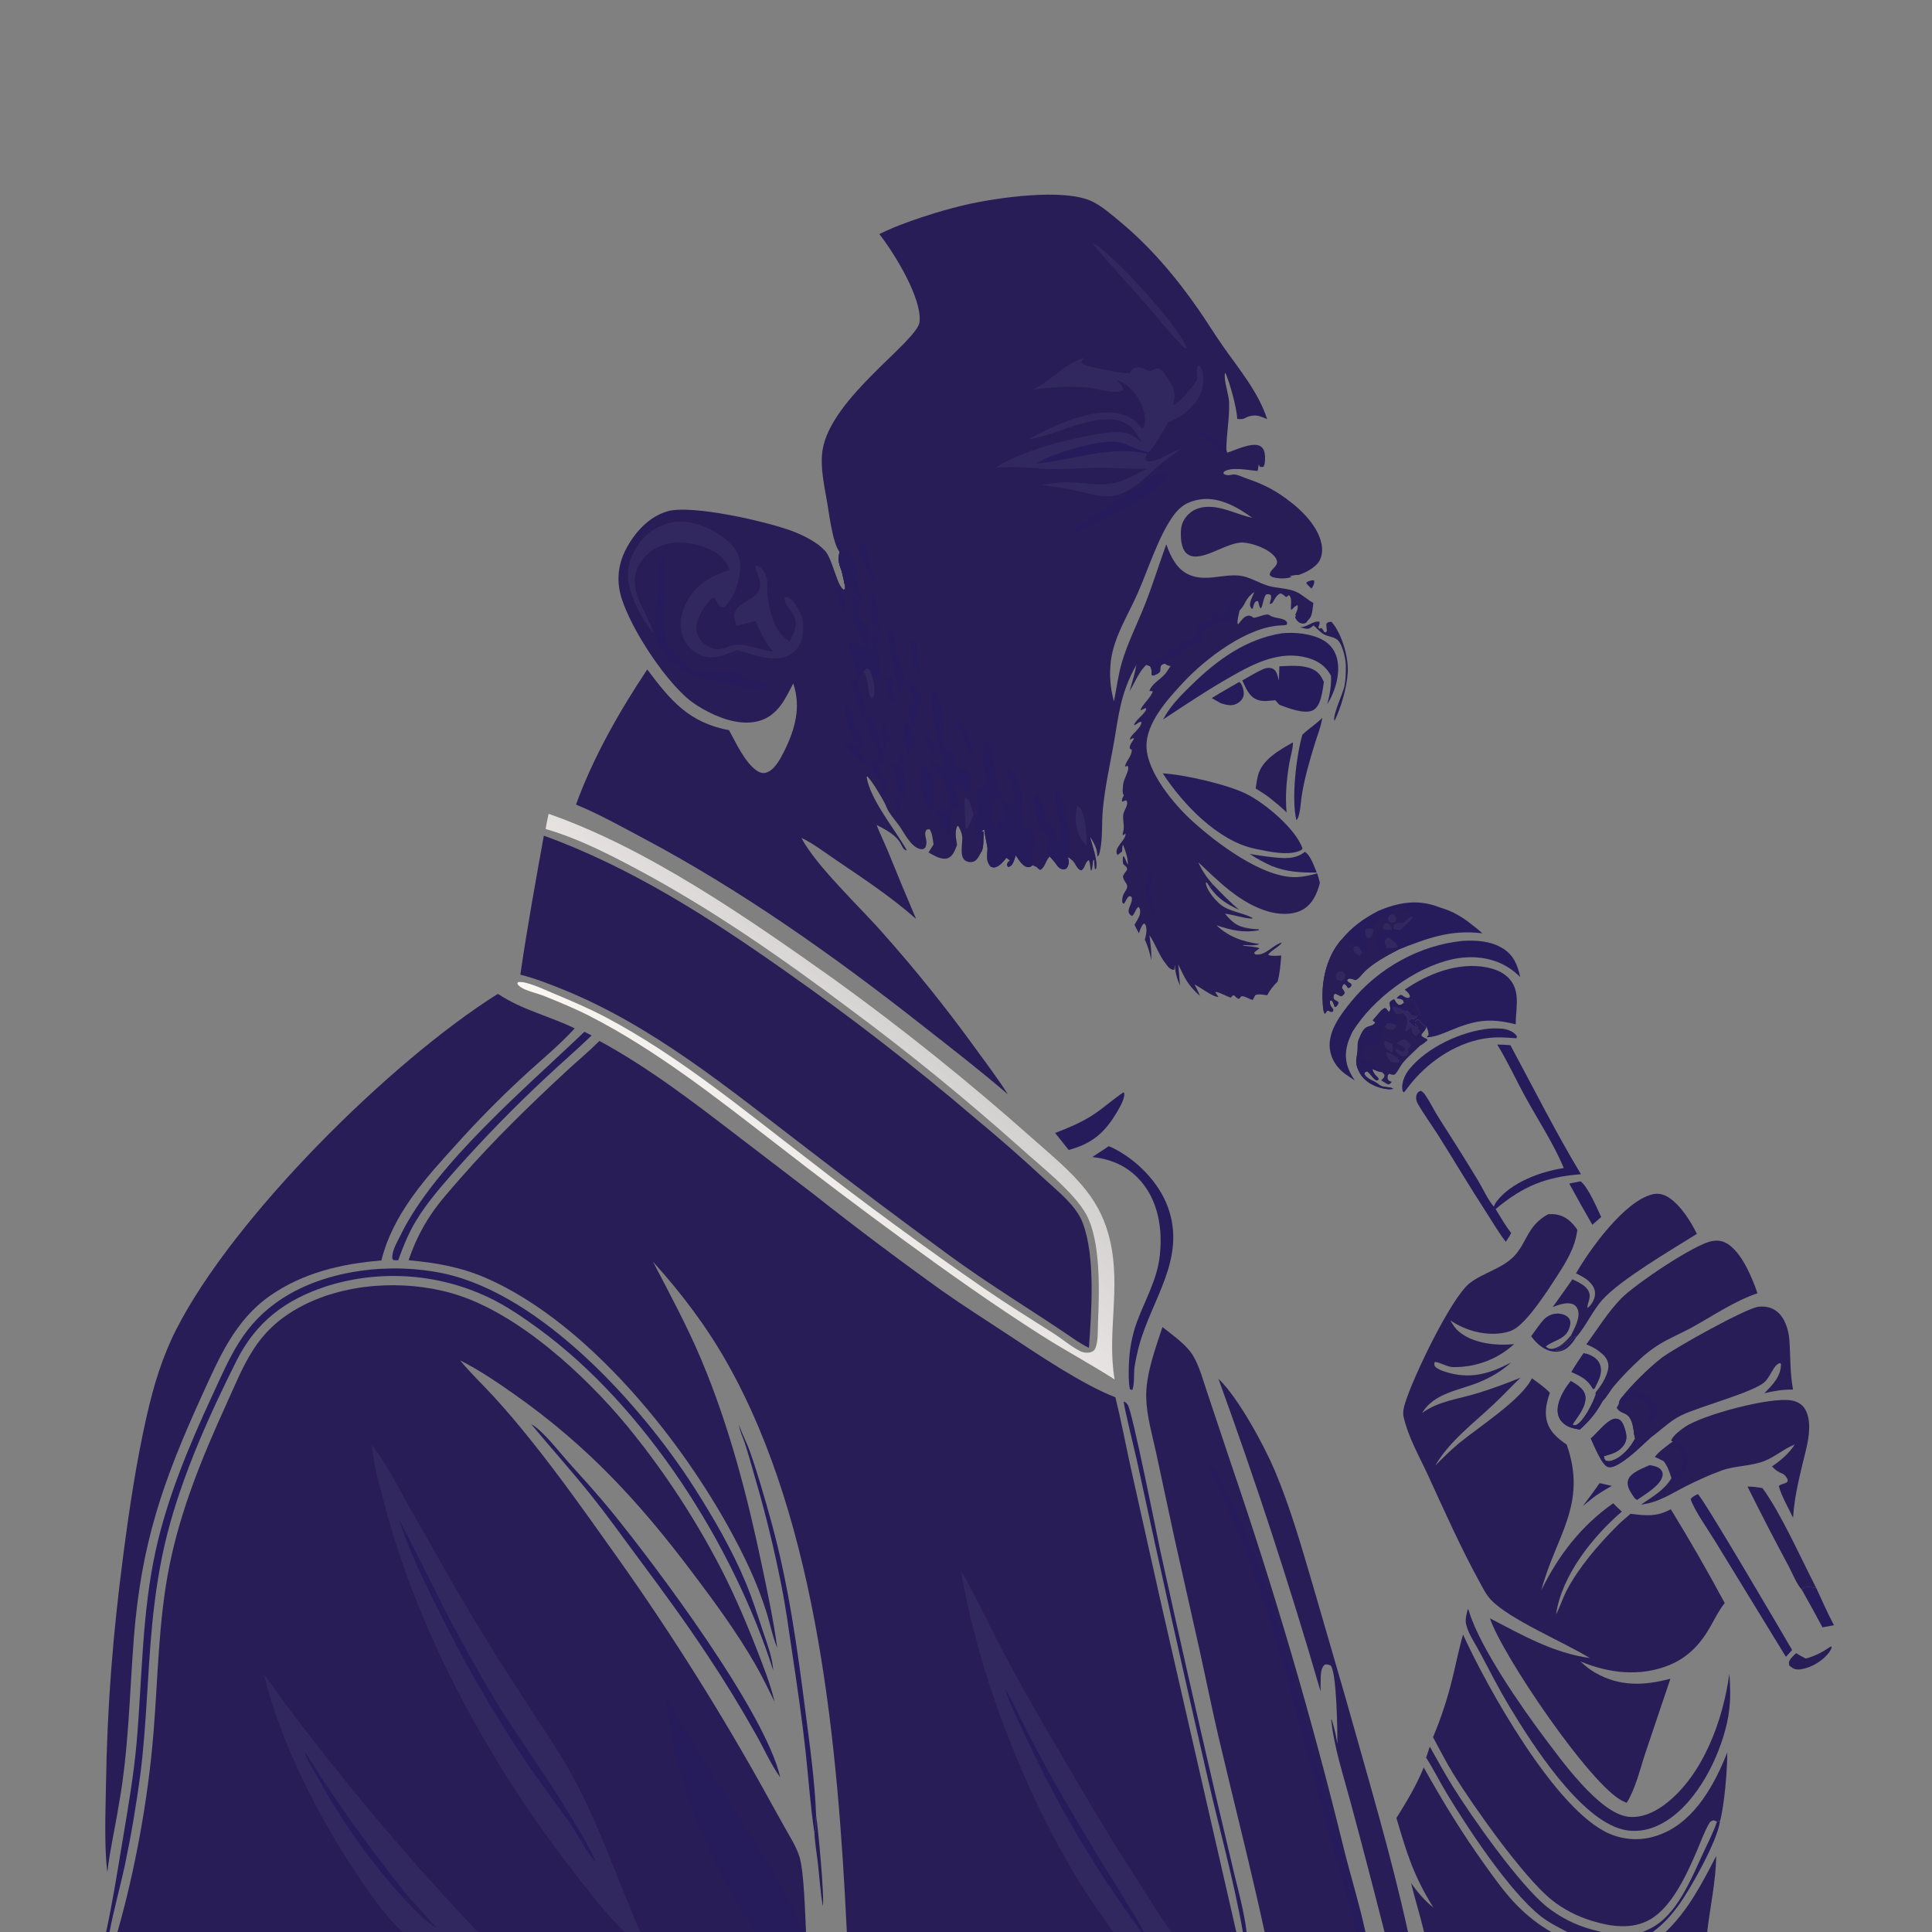 <svg width="1024" height="1024" viewBox="0 0 1024 1024" fill="none" xmlns="http://www.w3.org/2000/svg">
<rect x="0" y="0" width="1024" height="1024" fill="#808080" stroke="none"/>
<g clip-path="url(#clip0_6_2)">
<path d="M317.714 551.73C343.21 565.54 366.464 583.325 389.416 600.93L431.199 632.915C453.606 650.6 476.425 667.76 499.639 684.37C510.66 692.125 522.035 699.315 533.265 706.745C549.11 717.225 574.02 734.09 591.18 740.57C594.245 753.01 596.605 765.525 599.35 778.025L614.975 847.98L655.26 1024H621H606.305H604.915H590.04H448.841C444.14 927.015 433.929 808.63 385.647 722.79C374.588 703.13 361.219 685.455 346.112 668.765C355.018 685.88 364.183 702.805 371.68 720.61C386.606 756.065 396.204 793.19 404.04 830.745C406.991 844.885 410.035 859.065 411.952 873.4C411.898 873.27 411.843 873.145 411.79 873.015C409.51 867.475 408.287 861.26 406.562 855.515C403.955 847.13 400.801 838.925 397.121 830.955C371.11 774.635 315.162 701.91 256.738 677.005C243.768 671.475 230.532 669.215 216.581 667.95C219.449 659.34 223.294 651.4 228.34 643.845C233.008 636.855 238.863 630.435 244.387 624.11C261.755 604.23 280.567 585.95 299.909 568.015C305.779 562.57 312.053 557.37 317.714 551.73Z" fill="#281D56"/>
<path d="M590.04 1024C583.66 1014.93 577.135 1005.92 571.39 996.435C542.425 948.58 518.7 887.585 509.3 832.49C518.105 847.535 525.225 863.54 533.47 878.89C547.365 904.745 562.375 929.925 577.29 955.195C586.355 970.55 595.745 985.58 605.395 1000.57C610.445 1008.41 615.355 1016.58 621 1024H606.305H604.915H590.04Z" fill="#322860"/>
<path d="M532.525 894.75C536.3 900.885 539.32 907.57 542.57 913.995C547.77 924.305 553.18 934.5 558.8 944.585C567.345 959.395 576.06 974.11 584.94 988.72C592.15 1000.45 599.625 1011.95 606.305 1024H604.915C581.095 991.04 563.545 962.415 546.035 925.615C541.245 915.545 536.13 905.31 532.525 894.75Z" fill="#271C5B"/>
<path d="M62.266 1024C71.677 990.975 78.41 953.825 81.26 919.645C83.748 889.79 83.897 859.075 89.843 829.655C95.838 799.98 107.174 772.425 119.631 744.99C129.741 722.72 135.382 705.9 158.142 693.225C181.94 679.975 213.896 678.08 239.755 685.53C274.015 695.405 309.943 728.68 332.303 755.67C349.846 777.07 365.302 800.095 378.462 824.44C387.187 840.395 394.356 856.94 400.97 873.86C404.557 883.04 408.272 892.385 410.569 901.99C407.304 895.51 404.22 888.96 400.612 882.655C390.648 865.255 378.827 849.22 366.778 833.235C338.686 795.955 311.447 766.43 273.103 739.355C263.694 732.71 254.177 726.25 243.883 721.03C249.371 727.735 255.713 733.75 261.587 740.115C268.65 747.77 275.376 755.855 281.88 763.985C296.145 781.82 309.573 800.64 322.786 819.265C351.615 859.44 378.199 901.18 402.415 944.295L415.757 968.285C418.53 973.305 421.957 978.51 423.693 983.985C426.173 991.8 426.743 1014.94 427.201 1024H425.805H417.207H414.066H399.828H339.357H330.98H253.219H213.255H62.266Z" fill="#281D56"/>
<path d="M330.98 1024C320.637 1013.68 311.541 1001.86 302.621 990.305C259.323 934.23 222.037 866.25 203.834 797.565C201.112 787.295 198.022 776.33 196.997 765.75C204.635 775.36 210.402 787.035 216.389 797.73L241.016 841.105C253.104 861.83 265.732 882.235 278.886 902.305C287.224 915.2 296.252 928.05 303.578 941.545C317.909 967.955 327.355 996.575 339.357 1024H330.98Z" fill="#322860"/>
<path d="M211.396 805.365C212.371 806.26 236.267 854.515 240.221 861.775C250.013 879.77 259.893 897.645 271.15 914.78C282.087 931.43 293.469 947.675 303.728 964.765C307.993 971.875 312.484 979 315.693 986.655C311.767 983.425 305.426 971.08 301.974 966.195C294.573 955.72 286.749 945.53 279.556 934.915C261.188 907.805 245.637 880.43 231.155 851.09C224.359 837.325 216.024 819.915 211.396 805.365Z" fill="#271C5B"/>
<path d="M139.826 887.32C144.366 893.33 148.544 899.595 153.124 905.575C184.254 946.885 217.671 986.425 253.219 1024H213.255C203.647 1014.81 195.732 1003.41 188.44 992.355C167.758 960.995 148.869 923.93 139.826 887.32Z" fill="#322860"/>
<path d="M213.96 1006.21C195.421 985.63 181.289 965.555 167.933 941.305C165.814 937.46 162.622 932.95 161.544 928.785C162.327 929.05 169.389 940.76 170.634 942.65C185.076 964.61 200.493 985.39 216.907 1005.91C215.836 1006.18 215.063 1006.31 213.96 1006.21Z" fill="#271C5B"/>
<path d="M216.907 1005.91C222.051 1011.05 226.669 1016.77 231.681 1022.05C224.842 1018.03 219.401 1011.89 213.959 1006.21C215.063 1006.31 215.836 1006.18 216.907 1005.91Z" fill="#281D56"/>
<path d="M399.828 1024C395.452 1016.43 390.541 1009.17 386.328 1001.51C369.004 970.005 356.195 935.655 352.998 899.635C364.149 918.56 375.575 937.32 387.272 955.91C401.023 977.655 416.618 999.875 425.805 1024H417.207H414.066H399.828Z" fill="#271C5B"/>
<path d="M361.139 923.52C369.314 939.66 376.92 956.03 385.693 971.865C395.57 989.695 406.58 1006.64 417.207 1024H414.066C409.244 1018.11 405.116 1011.61 401.009 1005.2C389 986.485 379.218 967.4 370.297 947.025C366.983 939.455 363.264 931.52 361.139 923.52Z" fill="#271C5B"/>
<path d="M616.125 703.36C621.615 707.805 628.96 712.665 632.54 718.865C635.86 724.615 637.68 731.705 639.84 737.99L652.595 776.15C675.52 843.16 695.435 911.155 712.285 979.94C715.97 994.68 720.5 1009.13 723.72 1024H722.725H718.795H670.275C662.775 989.395 653.93 954.985 645.825 920.505C642.335 905.65 639.355 890.67 636.065 875.765L622.41 814.915L612.86 770.41C610.82 760.875 607.79 750.725 607.52 740.975C607.175 728.65 612.315 714.97 616.125 703.36Z" fill="#281D56"/>
<path d="M718.795 1024C712.26 998.125 704.365 972.665 697.48 946.885C682.415 890.485 668.575 833.015 641.77 780.81C641.11 779.52 640.265 778.06 640.69 776.585C641.905 776.615 642.53 776.98 643.35 777.865C646.805 781.6 649.355 788.38 651.62 792.995C667.455 825.3 677.68 859.54 687.34 894.095C694.61 920.01 701.675 945.985 708.54 972.01C713.205 989.185 719.705 1006.46 722.725 1024H718.795Z" fill="#271C5B"/>
<path d="M775.445 866.345C787.795 893.61 824.595 960.1 853.335 972.03C862.635 975.895 872.195 975.66 881.425 971.725C898.75 964.335 908.94 945.42 915.5 928.815C915.535 937.675 913.97 956.82 911.675 965.135L910.04 965.48L908.3 964.785C907.185 965.09 906.58 965.3 905.96 966.345C903.375 970.69 901.435 976.24 899.425 980.9C894.195 992.995 886.32 1010.78 874.38 1017.47C864.875 1022.8 853.745 1021.15 843.785 1018.11C836.05 1015.75 828.535 1011.94 822.245 1006.84C807.475 994.87 781.225 957.815 770.5 940.535C766.535 934.15 763.1 927.355 759.535 920.74C763.755 910.725 767.17 900.385 769.745 889.825C771.69 882.005 773.195 874.085 775.445 866.345Z" fill="#281D56"/>
<path d="M645.785 730.77C656.175 740.485 670.2 766.44 675.75 779.655C683.95 799.175 689.765 819.59 695.74 839.865L713.34 900.505C724.8 941.49 737.15 982.415 746.265 1024H733.83C728 1001.04 722 978.125 715.84 955.25C712.03 941.08 707.07 926.13 705.57 911.525L705.78 911.265C707.155 915.505 708.105 919.805 708.825 924.205C708.93 917.625 708.445 886.255 705.29 882.765C703.895 882.21 703.61 882.025 702.15 882.275C700.425 883.83 700.165 886.12 700.04 888.335C699.89 891.025 699.935 893.755 699.93 896.45C683.71 840.64 665.65 785.385 645.785 730.77Z" fill="#281D56"/>
<path d="M754.6 936.77C764.68 954.895 775.22 972.04 787.34 988.91C792.74 996.425 798.085 1003.92 804.64 1010.49C809.96 1015.83 815.68 1020.2 822.175 1024H754.795C752.68 1015.31 750.045 1006.76 747.885 998.08C751.535 1003.16 754.88 1007.11 759.72 1011.07C749.145 993.955 745.78 982.685 740.13 963.595C745.57 954.86 750.75 946.355 754.6 936.77Z" fill="#281D56"/>
<path d="M56.242 1024C59.706 1008.04 62.252 991.84 64.939 975.73C67.841 958.32 70.907 940.89 72.436 923.295C75.37 889.525 75.198 854.995 82.531 821.765C88.794 793.385 100.255 766.145 112.404 739.86C122.221 718.625 128.93 701.66 149.528 688.275C173.496 672.705 207.774 669.03 235.318 674.995C287.333 686.26 340.384 745.32 367.926 788.415C378.091 804.325 388.005 821.375 395.259 838.835C398.764 847.275 401.51 855.975 404.389 864.64C406.366 870.585 409.57 878.975 409.775 885.185C388.618 819.07 342.303 745.92 285.848 704.52C278.003 698.77 270.088 693.315 261.414 688.86C233.962 675.045 202.196 672.505 172.899 681.79C151.213 688.895 135.665 700.68 125.393 721.175C111.01 749.865 96.763 781.525 88.754 812.66C84.73 828.305 82.25 844.71 80.683 860.77C78.126 886.965 77.755 913.37 74.499 939.5C72.35 956.08 69.556 972.57 66.123 988.935C63.566 1000.61 60.286 1012.28 58.051 1024H56.242Z" fill="#271C5B"/>
<path d="M757.815 925.74C761.775 932.73 765.625 939.835 769.87 946.65C780.495 963.705 805.295 998.875 819.89 1010.66C826.855 1016.18 834.865 1020.25 843.435 1022.62C845.17 1023.1 846.91 1023.56 848.66 1024H830.67C825.865 1021.4 820.81 1018.97 816.525 1015.56C799.905 1002.34 778.15 969.305 767.045 950.94C763.2 944.58 759.855 937.84 755.88 931.59L757.815 925.74Z" fill="#281D56"/>
<path d="M658.75 1024C653.93 996.475 646.215 969.34 640.035 942.085C627.13 886.035 614.61 829.89 602.48 773.665C601.65 769.875 595.355 744.335 595.62 742.89C596.75 743.14 597.215 743.83 597.82 744.78C600.25 748.605 613.175 813.385 614.94 821.76C624.365 864.61 634.055 907.4 644.005 950.135L653.815 991.66C656.36 1002.28 659.415 1013.15 660.725 1024H658.75Z" fill="#271C5B"/>
<path d="M882.825 1024C894.935 1012.3 901.955 998.47 909.615 983.755C909.47 997.06 906.355 1010.74 904.85 1024H882.825Z" fill="#281D56"/>
<path d="M910.04 965.48L911.675 965.135C910.315 975.75 895.89 1001.38 889.43 1010.2C885.98 1014.91 881.98 1019.38 877.34 1022.96C876.88 1023.31 876.42 1023.66 875.955 1024H870.655C872.09 1023.37 873.525 1022.73 874.92 1022.02C888.915 1014.92 896.39 995.765 902.655 982.285C905.225 976.745 908.1 971.28 910.04 965.48Z" fill="#271C5B"/>
<path d="M707.35 382.065C705.945 379.732 711.875 367.258 712.575 363.759C713.245 360.393 713.375 356.294 713.325 352.865C713.27 349.38 711.575 340.446 708.05 338.536C705.95 337.397 703.235 337.246 701.235 335.956C699.485 334.829 697.86 332.97 696.355 331.523C696.14 331.644 695.92 331.75 695.72 331.887C694.91 332.435 695.085 332.49 694.195 332.977C692.805 333.733 690.42 332.783 688.95 332.382C692.88 332.638 695.935 328.777 699.375 329.554C699.6 330.598 699.08 331.508 698.75 332.511L699.265 333.262L700.175 332.807C701.06 333.28 701.41 334.21 701.935 335.051L702.74 335.149L703.3 334.316C703.075 332.982 702.94 331.89 703.03 330.527C704.055 329.491 704.26 329.675 705.74 329.59C711.12 335.634 714.81 348.227 714.335 356.374C713.865 364.432 710.855 374.767 707.35 382.065Z" fill="#281D56"/>
<path d="M466.067 124.06C470.833 121.737 475.723 119.679 480.716 117.896C490.876 114.156 501.25 111.03 511.785 108.536C528.3 104.789 564.09 99.506 579.015 106.853C584.13 109.371 588.715 113.413 593.1 117.03C609.455 130.526 623.02 146.522 635.11 163.89C639.5 170.191 643.495 176.762 647.89 183.057C656.475 195.353 666.95 207.72 671.63 222.16C670.27 221.516 668.865 220.974 667.425 220.537C665.045 219.834 662.01 220.353 659.88 221.597C658.545 222.378 657.31 222.083 655.775 222.06C655.42 215.812 651.98 203.32 649.48 197.612C649.395 197.8 649.245 197.971 649.215 198.177C648.625 202.075 651.28 208.856 651.45 213.231C651.775 221.696 649.94 230.044 650.015 238.509L650.325 239.955C654.8 238.63 663.345 234.241 667.715 236.327C669.225 237.046 669.95 238.475 670.275 240.034C670.665 241.927 670.68 245.834 669.66 247.49L667.775 247.433L667.085 245.997L666.675 248.982L666.54 249.616C661.71 249.294 652.72 247.175 648.655 250.058L648.435 251.017C649.435 251.745 650.36 251.935 651.62 251.826C652.67 251.735 653.43 251.385 654.55 251.521C656.4 251.747 658.495 252.829 660.27 253.44C667.055 255.783 672.49 258.078 678.545 262.091C687.325 267.907 698.115 277.287 700.405 288.128C701.075 291.293 700.845 295.23 698.895 297.947C696.71 300.993 692.085 303.511 688.575 304.615C686.885 304.742 684.97 304.74 683.42 305.467L684.76 305.744C682.195 306.843 676.975 306.816 674.4 305.823C673.595 305.513 673.485 305.288 672.93 304.686C673.325 300.894 679.41 299.877 675.655 295.08C672.405 290.935 664.165 287.902 658.955 287.566C649.95 286.986 635.28 299.663 628.67 293.073C625.975 290.388 625.785 285.161 625.905 281.553C626.02 277.92 627.43 274.938 630.065 272.428C633.37 269.287 637.75 268.382 642.185 268.68C649.81 269.191 656.38 272.939 663.71 274.433C655.975 268.766 645.89 263.128 635.935 264.723C629.335 265.781 625.3 268.437 621.495 273.871C613.87 284.768 608.5 301.941 603.005 314.398C598.56 324.473 592.32 334.545 589.705 345.269C588.07 351.966 587.965 359.72 589.205 366.493C589.525 368.266 589.955 370.024 590.38 371.775C591.83 364.955 592.655 357.71 594.63 351.045C597.77 340.435 602.845 330.553 606.895 320.289C611.02 309.838 614.305 299.029 618.17 288.474C620.295 294.722 623.595 301.554 629.93 304.488C638.725 308.56 647.975 304.153 656.97 305.099C662.085 305.637 667.04 308.889 671.945 310.413C676.78 311.916 682.325 311.608 686.96 313.669C690.285 315.149 692.91 317.831 696.115 319.559C695.58 322.558 695.825 326.846 693.275 328.637L692.21 330.054C691.185 330.503 690.3 330.586 689.22 330.151C687.75 329.562 687.23 328.545 686.49 327.257L686.945 326.136L686.445 325.92C687.235 324.379 688.08 322.534 687.78 320.774C686.28 321.048 685.645 322.422 684.365 323.24C684.05 322.119 684.225 321.166 684.29 320.03C684.38 318.289 684.435 316.764 683.2 315.391C682.65 315.863 682.27 316.123 681.61 316.469C680.65 315.612 679.905 314.924 678.66 314.499C676.59 315.349 675.56 317.575 674.475 319.48L673.295 320.25C672.91 319.402 672.935 319.834 673.175 319.018C673.565 317.724 673.975 316.762 673.545 315.42C672.405 314.788 672.39 314.852 671.095 315.092C669.465 316.578 669.29 322.335 668.055 322.416C667.385 321.153 667.12 320.022 666.845 318.642C666.235 318.632 665.855 318.442 665.405 318.938C664.56 319.867 664.31 321.433 663.975 322.623L663.29 322.542C662.435 321.359 662.355 320.68 662.7 319.225C663.135 317.381 664.075 315.477 664.84 313.738C659.535 317.56 660.7 319.819 656.985 323.617C656.49 325.828 655.9 328.004 655.865 330.28L656.255 330.89C657.81 329.179 659.46 326.144 662.115 326.312C662.92 326.364 663.81 327.018 664.47 327.42C666.705 327.4 671.215 324.835 672.805 326.018C675.73 328.194 680.68 327.051 682.255 329.996L681.955 331.15C681.045 331.39 680.3 331.452 679.375 331.474C661.205 331.906 638.825 349.147 627.075 361.808C619 370.508 607.36 383.12 607.665 395.781C607.995 409.344 622.24 426.298 631.705 434.949C644.555 446.694 669.675 465.808 687.545 464.883C691.15 464.697 694.68 463.855 698.15 462.906C698.68 464.579 699.19 466.221 699.56 467.939C698.165 473.458 695.775 479.012 690.635 482.021C685.255 485.169 677.925 484.783 672.095 483.082C657.22 478.743 646.065 467.251 635.14 457.042C637.1 461.449 639.48 464.935 642.655 468.55L641.32 470.33L639.73 467.839L639.09 467.721C639.285 471.529 643.775 476.741 646.55 479.148C651.23 483.208 658.445 483.593 663.845 486.513L663.545 486.883C658.825 486.688 654.02 484.846 649.26 484.275C653.935 489.969 656.93 491.62 664.42 492.387C665.395 492.487 666.365 492.546 667.35 492.583L667.21 493.03C659.045 494.61 652.475 492.995 644.77 490.415C651.17 496.588 658.87 499.185 667.53 500.33C665.455 501.355 662.12 500.99 659.82 500.91C658.975 500.885 659.3 500.815 658.63 501.14C660.425 501.535 666.555 501.76 667.535 502.695C666.81 503.31 665.08 504.32 664.695 505.09C665.32 505.82 665.08 505.835 665.95 505.925C670.83 506.445 674.93 500.595 679.41 499.598C677.95 502.025 672.89 504.08 672.215 506.18C674.29 506.9 676.88 506.53 679.065 506.455C678.765 511.09 678.325 515.735 677.19 520.25C674.84 522.47 673.185 524.665 671.64 527.51C669.58 527.285 667.295 526.63 665.38 527.435C664.87 528.29 664.425 529.06 664.04 529.98C661.91 529.585 660.07 527.885 657.955 528.025L656.695 529.47C655.545 529.155 654.985 528.41 654.175 527.58L653.245 527.66L652.46 528.755C650.29 528.31 645.72 525.41 644.065 525.85L645.81 528.37C642.96 528.61 636.105 523.18 633.135 521.785C634.155 523.765 635.265 525.7 635.91 527.84C629.38 521.81 628.245 518.9 624.49 511.18C624.8 514.92 625.21 518.675 625.38 522.42C623.82 518.635 622.85 515.49 622.7 511.335L622.245 514.065C621.3 513.885 621.06 513.805 620.29 513.33C619.485 513.17 618.44 511.46 617.895 510.8C614.32 506.49 612.505 500.425 609.245 495.715C609.795 500.07 610.35 504.5 610.275 508.895C609.375 505.08 608.49 501.64 606.785 498.093C607.485 495.313 608.25 492.367 606.91 489.637L606.105 489.612C604.745 491.046 604.29 492.83 603.67 494.658C602.805 493.191 602.055 491.665 601.285 490.145C602.325 488.363 604.305 485.55 604.315 483.451C604.32 482.295 604.2 481.548 603.435 480.675C601.895 481.573 601.605 484.28 600.005 485.526C595.425 483.033 600.995 478.95 599.745 475.38L598.655 474.946C597.725 475.519 597.59 475.763 597.075 476.691L595.905 478.811L595.295 478.926L594.8 478.14C594.65 476.135 595.055 474.465 596.17 472.772C596.275 472.614 596.385 472.459 596.49 472.3C599.03 468.416 595.635 468 595.215 464.664C595.11 463.811 596.87 461.766 597.415 460.976L597.14 459.657C596.475 459.082 595.88 458.503 595.29 457.853C595.055 456.326 594.985 455.216 595.29 453.696C596.305 454.162 596.97 457.229 597.8 458.28C597.925 454.9 596.485 450.862 595.245 447.725C594.705 448.465 594.83 450.333 594.75 451.289C594.135 451.739 593.55 452.197 592.965 452.693L592.325 453.242C589.755 449.354 596.84 445.546 596.585 441.776L595.34 442.703L595.025 442.255C595.185 441.506 595.33 440.759 595.48 440.009C596.07 437.074 594.795 434.004 595.45 431.309C595.875 429.536 597.13 427.951 597.36 426.116C597.485 425.121 597.485 424.93 596.84 424.154L594.79 424.92C594.39 423.521 595.1 422.734 595.685 421.446C594.81 420.212 595.125 418.578 595.18 417.134C595.185 413.982 596.7 411.887 597.615 409.026C597.99 407.856 598.245 407.046 597.675 405.918L596.275 406.337C596.76 403.139 599.845 401.074 599.87 397.461L598.82 396.718C598.395 395.156 600.195 393.077 601.015 391.641L600.73 391.141L598.92 392.066C598.73 389.634 604.82 386.329 605.025 382.65C603.46 382.315 602.6 384.219 601 384.338C602.15 381.305 605.48 379.521 607.125 376.75C607.66 375.849 607.575 376.295 607.3 375.262C606.56 375.525 605.91 375.799 605.21 376.171C604.985 376.29 604.765 376.416 604.545 376.538C604.44 374.458 610.46 369.361 610.97 366.36L609.21 366.221C610.605 361.915 616.125 359.721 618.475 355.949C619.105 354.93 619.805 353.952 620.48 352.959C619.115 352.762 618.455 352.49 617.33 351.688C616.305 352.111 615.49 352.164 615.125 353.331C614.905 354.04 614.95 355.058 614.91 355.809C613.84 357.22 612.925 357.389 611.315 358.065L610.485 357.868L610.45 357.174C610.36 355.64 610.39 354.41 609.535 353.075L607.6 352.356C603.555 356.104 601.585 361.764 598.645 366.346C600.055 361.709 601.5 357.093 602.325 352.309C593.34 368.498 593.055 379.344 589.9 396.375C587.87 407.326 585.615 417.77 584.535 428.903C583.855 435.941 584.52 443.71 583.11 450.552C582.87 451.715 582.68 453.279 581.695 453.996L581.65 453.611C581.625 453.397 581.595 453.184 581.57 452.97C581.545 452.75 581.53 452.528 581.51 452.308C581.155 448.893 579.53 446.433 577.83 443.555C578.71 447.556 582.29 456.97 580.865 460.597L580.305 460.652C580.1 459.011 580 457.404 579.94 455.752L579.525 455.776C578.97 457.653 579.27 459.988 578.31 461.618C577.67 459.836 577.985 457.238 577.005 455.86C574.97 457.218 575.22 460.016 573.195 461.334C571.715 461.029 571.235 460.165 570.38 458.907C570.105 458.499 569.875 458.061 569.625 457.637C568.985 456.561 568.43 456.028 567.42 455.319C566.86 454.928 567.11 455.142 566.595 454.521L565.955 454.46C566.23 455.123 566.415 455.733 566.475 456.461C566.59 457.82 566.135 459.153 565.3 460.196C564.58 460.554 564.27 460.874 563.435 460.756C561.885 460.539 560.975 459.728 560.13 458.499C559.015 456.874 557.71 455.443 556.41 453.967C556.225 454.173 556.04 454.375 555.86 454.584C554.155 456.588 553.735 460.032 551.27 461.129C550.5 460.641 550.015 460.288 549.49 459.535L547.355 458.539C546.455 459.163 545.675 459.804 544.545 459.551C541.715 458.917 539.925 455.462 538.355 453.241C537.82 454.791 537.315 456.934 536.35 458.26C535.86 458.938 535.22 459.31 534.42 459.483L533.765 458.639C533.915 457.112 534.215 457.106 535.36 456.039L533.44 454.625C532.02 456.37 530.185 458.654 528.03 459.493C526.725 460.001 526.16 459.792 524.945 459.234C523.36 457.069 523.08 455.658 523.225 452.979L523.395 449.655C522.955 446.309 521.93 442.898 521.7 439.598L520.17 440.594L521.415 440.776C521.115 443.653 521.6 449.445 520.08 451.607C519.21 453.182 518.26 455.343 516.695 456.335C515.55 457.061 513.905 457.075 512.635 456.646C507.895 455.047 510.415 447.19 509.975 443.308C509.755 441.337 508.89 439.667 507.98 437.932L507.425 437.791C505.89 440.825 506.75 444.519 507.265 447.718C506.875 448.856 506.46 449.976 505.935 451.061C505.105 452.778 503.89 454.458 501.94 454.971C498.664 455.833 494.915 453.295 492.133 451.845L494.805 447.545C494.412 445.334 494.145 440.92 492.525 439.428L491.073 439.795C488.983 442.646 492.386 445.203 490.367 449.32C489.741 449.746 489.473 450.103 488.671 450.095C483.424 450.045 479.553 441.919 476.992 438.221C475.055 435.423 472.768 432.924 470.968 430.019C470.037 428.516 469.591 426.894 468.767 425.372C466.838 421.809 462.389 414.242 459.688 411.479L459.32 411.856C461.313 423.94 474.165 439.315 480.466 450.36L480.269 450.809C478.605 450.084 478.145 448.496 477.277 446.946C474.737 442.407 469.134 439.538 464.613 437.243C466.456 442.005 468.739 446.623 470.697 451.345C475.523 463.297 480.474 475.197 485.549 487.044C472.378 475.416 457.606 465.626 443.076 455.799C437.189 451.817 431.202 447.123 424.772 444.086C432.215 458.656 456.37 481.29 468.178 494.825C485.492 514.31 501.815 534.655 517.09 555.78C522.925 563.775 528.875 571.69 534.22 580.025C519.29 567.185 503.82 555.265 488.353 543.105C441.834 506.535 393.235 472.035 340.886 444.227C329.189 438.014 317.558 431.487 305.297 426.439C314.328 401.507 328.378 376.847 343.045 354.835C355.486 371.349 365.004 382.925 386.406 387.03C390.134 393.7 394.948 404.657 401.642 408.785C403.009 409.628 404.49 409.968 406.066 409.511C410.515 408.224 413.783 401.952 415.707 398.041C421.416 386.438 424.701 374.755 420.426 362.222C416.313 370.262 412.403 378.871 403.068 381.88C394.021 384.795 383.634 381.513 375.509 377.369C371.328 375.236 367.252 372.722 363.734 369.596C350.973 358.255 334.691 333.463 329.5 317.235C326.591 308.138 327.452 299.247 331.901 290.825C336.521 282.08 344.029 273.792 353.805 270.99C366.863 267.247 407.922 276.728 420.771 281.813C426.315 284.007 433.121 287.423 437.224 291.857C441.326 296.29 443.554 310.537 447.203 312.509L447.776 312.11L447.731 310.01C447.271 307.631 446.701 305.273 446.159 302.912C444.938 299.434 443.913 297.178 444.787 293.483L444.907 292.485C441.354 287.718 439.524 272.897 438.496 266.81C437.008 258.004 434.599 247.666 435.94 238.761C440.14 210.853 486.388 180.94 487.394 170.53C488.63 157.752 473.783 133.926 466.067 124.06Z" fill="#281D56"/>
<path d="M520.96 418.243C521.435 416.361 521.94 414.555 522.615 412.734C522.715 414.719 522.505 416.259 523.545 418.008L524.395 418.24L526 417.173L526.94 417.384C527.7 419.003 527.745 420.622 528.325 422.283L529.77 422.484C531.045 423.011 531.61 423.972 532.39 425.046C533.475 426.231 534.75 427.498 535.545 428.898C536.705 430.948 538.01 437.338 539.81 438.392C540.26 438.656 541.385 438.756 541.935 438.883L544.265 438.733C544.295 438.922 544.33 439.111 544.36 439.299C545.05 443.555 543.24 448.59 546.615 452.001C547.995 454.05 547.6 456.201 547.355 458.539C546.455 459.163 545.675 459.804 544.545 459.551C541.715 458.917 539.925 455.462 538.355 453.241C537.82 454.791 537.315 456.934 536.35 458.26C535.86 458.938 535.22 459.311 534.42 459.483L533.765 458.639C533.915 457.112 534.215 457.106 535.36 456.039L533.44 454.625C532.02 456.37 530.185 458.654 528.03 459.493C526.725 460.001 526.16 459.792 524.945 459.234C523.36 457.069 523.08 455.659 523.225 452.979L523.395 449.655C523.745 445.384 523.605 439.866 521.675 435.973C520.525 435.485 519.46 434.993 518.43 434.273L517.595 433.682L518.55 432.895L518.58 431.973C518.725 427.547 516.8 421.932 517.96 417.805L518.865 417.38L520.96 418.243Z" fill="#271C5B"/>
<path d="M529.77 422.484C531.045 423.011 531.61 423.972 532.39 425.046C533.475 426.231 534.75 427.498 535.545 428.898C536.705 430.948 538.01 437.338 539.81 438.392C540.26 438.656 541.385 438.756 541.935 438.883L544.265 438.733C544.295 438.922 544.33 439.111 544.36 439.299C545.05 443.555 543.24 448.59 546.615 452.001C547.995 454.05 547.6 456.201 547.355 458.539C546.455 459.163 545.675 459.804 544.545 459.551C541.715 458.917 539.925 455.462 538.355 453.241C537.82 454.791 537.315 456.934 536.35 458.26C535.86 458.938 535.22 459.311 534.42 459.483L533.765 458.639C533.915 457.112 534.215 457.106 535.36 456.039C537.125 452.269 537.44 448.572 537.735 444.491C536.43 441.258 534.27 439.236 532.565 436.335C532.095 431.812 531.955 426.569 529.77 422.484Z" fill="#271C5B"/>
<path d="M529.02 438.541L530.04 437.78L528.505 437.032L528.25 435.995L528.71 435.254C530.055 435.172 530.92 435.775 532.165 436.203C532.295 436.249 532.43 436.291 532.565 436.335C534.27 439.236 536.43 441.258 537.735 444.491C537.44 448.572 537.125 452.269 535.36 456.04L533.44 454.625C533.8 449.582 530.43 444.858 531.255 441.492C531.495 440.507 531.69 440.123 531.305 439.119L529.02 438.541Z" fill="#271C5B"/>
<path d="M529.02 438.54C527.98 438.164 527.265 437.615 526.63 436.687C524.9 434.152 526.16 429.279 526.65 426.43C526.96 424.639 527.015 423.613 528.325 422.282L529.77 422.484C531.955 426.568 532.095 431.812 532.565 436.335C532.43 436.291 532.295 436.249 532.165 436.203C530.92 435.775 530.055 435.172 528.71 435.253L528.25 435.995L528.505 437.032L530.04 437.779L529.02 438.54Z" fill="#281D56"/>
<path d="M518.55 432.895L518.58 431.973C518.725 427.547 516.8 421.932 517.96 417.805L518.865 417.38L520.96 418.243C522.595 422.099 524.84 426.308 523.24 430.52L522.72 430.424L521.805 428.368C521.03 428.953 521.3 428.57 521.025 429.365C520.425 431.117 520.06 431.824 518.55 432.895Z" fill="#271C5B"/>
<path d="M522.645 410.888C522.235 409.628 521.75 408.303 521.505 407.001C521.005 404.351 520.29 395.094 521.835 392.99L522.73 393.298C525.21 396.435 525.77 400.094 526.65 403.901C527.63 409.028 527.78 414.211 529.82 419.074C530.6 420.928 531.89 422.48 532.745 424.288L533.14 424.619C534.2 425.486 534.945 426.058 536.3 426.419L537.5 426.072C539.96 421.357 532.38 411.384 533.995 406.804C537.065 408.42 539.755 413.666 540.71 416.816C542.01 421.102 542.285 434.175 541.935 438.883C541.385 438.756 540.26 438.655 539.81 438.391C538.01 437.337 536.705 430.948 535.545 428.898C534.75 427.498 533.475 426.231 532.39 425.045C531.61 423.972 531.045 423.01 529.77 422.484L528.325 422.282C527.745 420.621 527.7 419.002 526.94 417.384L526 417.173L524.395 418.239L523.545 418.008C522.505 416.259 522.715 414.718 522.615 412.734L522.645 410.888Z" fill="#271C5B"/>
<path d="M637.37 330.965C637.565 330.903 637.765 330.853 637.96 330.777C639.425 330.201 642.145 328.663 642.96 327.29C641.98 327.215 641.54 327.426 640.635 327.756C641.11 326.307 642.33 325.065 643.255 323.874C644.635 323.666 645.605 323.779 646.96 323.995L646.99 326.616L647.385 326.819C648.965 325.358 650.465 324.03 651.66 322.216L651.62 321.67L649.98 321.659C650.76 320.189 651.755 318.892 653.35 318.272C654.125 317.972 654.505 318.213 655.275 318.392C656.305 319.365 657.075 320.015 657.475 321.435C657.215 322.616 656.74 323.097 655.975 323.979C655.215 324.849 654.505 325.471 654.49 326.701C654.48 327.674 654.695 328.729 654.845 329.692L654.335 330.659C651.825 329.969 649.365 329.093 646.985 328.037C645.52 329.104 644.485 330.527 643.05 331.573C641.645 332.596 637.965 333.533 637.05 334.811C636.83 335.115 636.895 335.543 636.82 335.909C636.97 337.46 636.965 338.344 636.5 339.829C635.665 340.6 635.78 340.698 634.585 340.868L633.995 340.956C633.455 341.033 632.91 341.056 632.375 341.116C629.845 341.396 627.035 344.929 625.31 346.693C622.69 347.041 619.155 349.835 617.33 351.688C616.305 352.111 615.49 352.164 615.125 353.331C614.905 354.04 614.95 355.058 614.91 355.809C613.84 357.22 612.925 357.389 611.315 358.065L610.485 357.868L610.45 357.174C610.36 355.64 610.39 354.41 609.535 353.075L607.6 352.356C608.6 351.34 609.315 350.581 610.76 350.254C612.485 349.865 614.305 349.413 615.925 348.696C617.69 347.914 619.04 346.995 619.77 345.212C620.635 344.564 621.57 344.103 622.525 343.601L624.32 343.656C625.43 342.826 624.865 340.844 625.715 339.364C627.64 339.595 629.345 339.302 631.25 339.004C631.985 338.143 632.74 337.275 633.38 336.341C634.33 334.966 634.065 333.545 633.83 331.999L634.635 329.92C635.51 330.274 636.455 330.772 637.37 330.965Z" fill="#271C5B"/>
<path d="M444.907 292.485L444.526 287.82L444.98 287.484L445.596 287.983C445.761 288.838 445.913 289.726 446.181 290.554C446.524 291.609 446.829 292.74 447.847 293.208C448.104 292.504 448.266 292.016 448.263 291.252C448.262 291.065 448.245 290.879 448.236 290.693L449.476 290.841C450.382 291.967 451.041 293.056 451.705 294.337L451.46 294.987C453.771 299.414 455.236 300.696 454.074 305.738C453.47 308.361 455.873 313.251 457.309 315.494C456.817 316.427 457.039 316.338 455.964 316.811C454.66 316.42 453.723 315.667 453.01 314.501C452.489 313.649 452.114 312.666 451.736 311.743C451.666 311.708 451.598 311.665 451.524 311.637C450.189 311.132 449.001 310.674 447.731 310.011C447.271 307.632 446.7 305.274 446.158 302.912C444.937 299.435 443.913 297.178 444.787 293.484L444.907 292.485Z" fill="#271C5B"/>
<path d="M444.787 293.484C446.981 296.131 450.428 299.295 450.659 302.894C450.327 303.379 450.009 303.907 449.63 304.355C450.187 306.863 450.97 309.294 451.736 311.743C451.666 311.708 451.598 311.665 451.524 311.637C450.189 311.132 449.001 310.674 447.731 310.011C447.271 307.632 446.7 305.274 446.158 302.912C444.937 299.435 443.913 297.178 444.787 293.484Z" fill="#271C5B"/>
<path d="M547.575 424.449C548.005 422.854 548.22 421.061 549.635 420.11L550.585 420.686C552.935 424.941 553.69 430.665 554.435 435.444C554.555 436.676 554.325 436.711 555.275 437.598C557.495 439.665 559.695 442.554 559.77 445.722C559.82 448.099 558.12 451.979 556.54 453.735L555.22 453.121C553.665 450.155 556.44 446.971 555.62 443.785C554.865 440.855 551.955 440.865 550.975 438.739C549.72 436.026 548.755 428.143 547.575 424.449Z" fill="#271C5B"/>
<path d="M561.865 438.732C561.44 434.077 558.305 421.19 559.63 417.552L560.345 417.588C564.855 423.139 567.725 445.793 566.955 452.595C566.88 453.263 566.75 453.869 566.595 454.522L565.955 454.46C564.26 450.966 562.91 447.736 562.715 443.816C562.635 442.235 562.4 440.854 562.015 439.319L561.865 438.732Z" fill="#271C5B"/>
<path d="M554.435 435.445L554.7 434.029C555.775 437.747 557.4 437.13 559.21 439.845C560.26 441.428 559.385 443.505 560.785 444.946L561.61 444.941C561.92 442.851 561.335 440.808 561.865 438.732L562.015 439.319C562.4 440.854 562.635 442.235 562.715 443.816C562.91 447.736 564.26 450.967 565.955 454.46C566.23 455.124 566.415 455.733 566.475 456.461C566.59 457.821 566.135 459.154 565.3 460.197C564.58 460.554 564.27 460.875 563.435 460.757C561.885 460.539 560.975 459.729 560.13 458.5C559.015 456.875 557.71 455.444 556.41 453.968L556.54 453.735C558.12 451.98 559.82 448.1 559.77 445.722C559.695 442.555 557.495 439.665 555.275 437.599C554.325 436.712 554.555 436.677 554.435 435.445Z" fill="#271C5B"/>
<path d="M621.34 339.983C623.535 337.46 624.45 333.811 627.61 332.153C629.57 331.124 631.82 331.314 633.83 331.999C634.065 333.545 634.33 334.966 633.38 336.341C632.74 337.275 631.985 338.143 631.25 339.004C629.345 339.302 627.64 339.595 625.715 339.364C624.865 340.844 625.43 342.826 624.32 343.656L622.525 343.601C622.355 342.071 622.205 341.315 621.34 339.983Z" fill="#281D56"/>
<path d="M517.595 433.682L518.43 434.273C519.46 434.993 520.525 435.485 521.675 435.973C523.605 439.866 523.745 445.384 523.395 449.655C522.955 446.309 521.93 442.898 521.7 439.598L520.17 440.594L521.415 440.776C521.115 443.653 521.6 449.445 520.08 451.608C520.135 449.142 520.285 446.587 520.175 444.124C520.11 442.786 520.165 441.765 519.115 440.854L519.45 441.508C518.87 442.43 518.26 443.229 517.595 444.09L516.945 443.548C516.18 441.637 515.52 438.305 515.705 436.262C515.825 434.957 516.635 434.439 517.595 433.682Z" fill="#271C5B"/>
<path d="M666.675 248.983C662.435 246.3 657.455 245.482 653.34 243.199L653.58 242.538C656.17 241.34 659.23 241.337 661.935 242.201C664.25 242.942 665.995 243.764 667.085 245.997L666.675 248.983Z" fill="#281D56"/>
<path d="M544.265 438.733C544.995 437.342 544.61 436.73 544.315 435.219L544.915 435.167C544.93 435.42 544.91 435.678 544.965 435.926C546.045 440.785 549.28 444.608 550.005 451.035L549.71 451.643C549.32 450.657 548.945 449.672 548.595 448.669L548.275 448.484L547.57 451.069L546.615 452.001C543.24 448.59 545.05 443.555 544.36 439.299C544.33 439.111 544.295 438.922 544.265 438.733Z" fill="#271C5B"/>
<path d="M633.63 227.808C640.755 230.22 645.47 232.273 650.015 238.509L650.325 239.955C650.16 239.944 649.995 239.954 649.835 239.923C646.865 239.339 635.77 230.417 633.63 227.808Z" fill="#271C5B"/>
<path d="M686.945 326.137C687.81 325.042 688.905 322.811 690.21 322.57L691.7 323.874C692.505 323.213 693.055 322.441 693.685 321.62L694.055 321.989C693.86 324.213 693.6 326.43 693.275 328.638L692.21 330.055C691.185 330.503 690.3 330.586 689.22 330.151C687.75 329.562 687.23 328.545 686.49 327.258L686.945 326.137Z" fill="#271C5B"/>
<path d="M449.476 290.841C448.813 287.45 448.184 284.101 447.826 280.663C448.709 280.76 448.33 280.582 449.042 281.453C451.523 284.489 453.145 289.844 453.364 293.716C452.615 294.494 452.705 294.295 451.705 294.336C451.041 293.055 450.382 291.966 449.476 290.841Z" fill="#281D56"/>
<path d="M617.33 351.688C619.155 349.835 622.69 347.041 625.31 346.693C626.03 348.118 626.43 348.514 626.22 350.132C624.865 351.761 622.425 352.275 620.48 352.959C619.115 352.762 618.455 352.49 617.33 351.688Z" fill="#281D56"/>
<path d="M683.42 305.467L681.97 305.407C682.315 305.168 682.66 304.921 683.03 304.711C686.8 302.556 689.325 299.624 692.91 297.327L692.76 297.457L693.97 297.74L694.055 297.146C693.145 300.174 690.79 302.475 688.575 304.615C686.885 304.742 684.97 304.741 683.42 305.467Z" fill="#281D56"/>
<path d="M621.34 339.984C622.205 341.315 622.355 342.071 622.525 343.601C621.57 344.103 620.635 344.565 619.77 345.213C617.585 346.612 615.215 348.527 612.61 348.92L612.3 348.363C614.86 345.369 618.36 343.674 620.905 340.538C621.05 340.355 621.195 340.168 621.34 339.984Z" fill="#281D56"/>
<path d="M634.635 329.92C636.195 326.968 637.015 325.189 640.265 323.806L640.985 324.034C640.29 326.616 638.27 328.457 637.37 330.966C636.455 330.773 635.51 330.275 634.635 329.92Z" fill="#281D56"/>
<path d="M595.18 417.134C596.975 414.848 598.675 413.016 600.975 411.198C599.545 414.812 598.01 418.304 595.685 421.446C594.81 420.212 595.125 418.578 595.18 417.134Z" fill="#281D56"/>
<path d="M547.57 451.069C550.055 454.07 549.74 455.849 549.49 459.535L547.355 458.539C547.6 456.201 547.995 454.05 546.615 452.001L547.57 451.069Z" fill="#281D56"/>
<path d="M620.29 513.33C620.31 512 620.21 510.89 620.975 509.735C621.84 509.135 621.365 509.245 622.405 509.4L622.7 511.335L622.245 514.065C621.3 513.885 621.06 513.805 620.29 513.33Z" fill="#281D56"/>
<path d="M547.285 206.524C556.665 202.424 564.03 192.691 574.25 189.739L574.57 190.1C573.765 190.9 573.405 191.232 572.98 192.31C573.59 192.655 574.2 192.991 574.83 193.294C577.695 194.669 596.345 198.503 598.81 197.607C599.495 196.607 600.16 195.413 601.345 194.971C603.135 194.302 604.93 194.684 606.57 195.519C607.14 195.811 607.845 196.283 608.465 196.45C609.61 196.758 610.385 196.44 611.39 195.961C612.225 195.564 612.83 195.3 613.765 195.166C616.69 196.226 618.67 200.003 620.235 202.566C622.42 206.151 623.08 209.493 622.04 213.609C621.86 214.33 621.855 213.894 622.18 214.779C626.065 212.462 632.375 204.889 634.585 200.922C634.655 198.712 633.915 195.724 634.91 193.756L635.79 193.821C636.2 194.335 636.235 194.33 636.57 195.017C638.425 198.777 638.055 204.908 636.4 208.588C633.145 215.838 626.41 220.982 619.175 223.81C615.795 229.428 613.22 234.838 608.845 239.815L607.975 240.521C607.475 241.819 606.985 242.458 607.275 243.862L608.39 244.581C613.595 244.807 619.78 239.996 624.795 238.331L625.6 238.067C622.28 240.713 618.685 243.012 615.44 245.762C610.6 249.87 606.175 254.404 600.925 258.025C597.33 260.505 593.455 262.514 589.025 262.925C581.615 263.613 573.42 260.443 566.13 259.147C561.475 258.32 556.765 257.858 552.105 257.012C557.275 256.159 562.515 255.492 567.765 255.67C575.805 255.944 583.57 257.873 591.54 255.736C597.335 254.181 602.7 251.099 608.07 248.49C599.29 248.548 590.505 247.886 581.705 247.937C573.595 247.984 565.44 248.742 557.345 248.577C547.23 248.37 537.65 246.775 527.475 248.007C540.845 239.091 566.045 232.589 582.035 229.982C586.835 229.198 594.38 228.2 598.945 230.184C601.06 231.101 603.115 232.839 604.985 234.189C603.145 230.982 601.55 227.953 598.57 225.638C585.475 215.456 560.365 230.936 545.735 232.712C545.525 232.737 545.32 232.757 545.115 232.779C557.31 226.142 576.2 217.25 590.24 218.769C595.43 219.331 600.365 221.145 603.72 225.304C604.35 226.08 604.795 226.697 605.63 227.264C606.36 226.112 606.795 225.221 606.895 223.838C607.26 218.773 604.495 212.119 601.34 208.34C599.325 205.922 595.315 201.985 592.09 201.704C593.27 203.197 595.08 204.493 595.355 206.441L594.73 207.265C589.625 208.915 580.525 205.641 574.8 205.212C565.955 204.548 556.05 205.364 547.285 206.524Z" fill="#322860"/>
<path d="M549.37 245.749C550.515 245.008 551.675 244.32 552.895 243.703C561.53 239.333 583.235 232.855 592.605 234.288C596.26 234.847 599.395 236.719 602.8 238.017C604.74 238.758 606.855 239.173 608.845 239.815L607.975 240.521C588.915 235.951 568.39 243.853 549.37 245.749Z" fill="#271C5B"/>
<path d="M357.493 276.656C359.296 276.494 361.19 276.547 362.998 276.673C372.41 277.331 382.693 282.777 388.78 289.961C392.145 293.934 392.719 298.368 392.146 303.417C391.441 309.625 388.629 317.818 383.692 321.805C380.234 322.365 380.707 318.059 378.101 316.891C375.328 317.877 371.735 324.278 370.503 326.99C369.064 330.158 368.436 333.4 369.833 336.71C371.216 339.983 373.952 342.249 377.204 343.55C380.233 344.761 382.865 343.994 385.756 342.816C393.615 339.614 401.883 344.547 409.881 345.377C405.374 340.54 403.068 335.076 400.51 329.092L390.416 331.73C389.869 329.977 388.897 327.312 389.222 325.501C390.063 320.813 396.535 318.835 399.762 315.965C406.676 309.816 400.201 304.073 400.383 299.969L401.331 299.785C402.075 300.13 402.704 300.494 403.315 301.049C407.934 305.242 406.287 310.754 406.868 316.28C407.47 322.006 409.731 330.595 413.138 335.257C414.517 337.144 416.569 338.628 418.383 340.082C427.212 325.396 415.673 324.037 415.887 316.731L416.765 316.348C417.242 316.446 417.471 316.462 417.936 316.73C421.341 318.698 424.342 324.54 425.415 328.057C425.941 331.385 425.881 334.654 425.136 337.946C424.271 341.763 422.202 344.98 418.777 346.96C410.523 351.733 399.26 346.817 390.846 344.642L384.936 346.783C379.732 348.666 375.277 349.26 370.143 346.709C366.027 344.664 363.12 341.05 361.698 336.709C359.747 330.753 361.112 324.576 363.926 319.148C368.797 309.754 376.929 305.126 386.722 302.081C384.923 297.17 382.257 294.261 377.572 291.833C370.088 287.956 359.51 286.179 351.411 288.858C345.704 290.775 340.974 294.85 338.233 300.21C332.332 311.98 342.493 323.896 346.203 334.798L346.457 335.558C340.426 328.805 334.729 317.662 333.145 308.721C331.867 301.51 334.281 294.19 338.475 288.333C343.117 281.851 349.677 277.951 357.493 276.656Z" fill="#322860"/>
<path d="M493.632 400.474C493.453 395.668 490.546 393.465 489.121 389.277L489.921 389.094C492.347 390.471 494.593 392.657 495.813 395.169L496.28 395.042L498.108 395.366C498.516 393.22 498.805 391.405 499.97 389.509C499.683 391.68 499.583 392.996 500.285 395.08L501.175 395.362L501.545 398.242L502.275 398.557C502.515 398.455 503.9 397.785 504.125 397.838L504.93 396.428C506.455 396.056 507.53 396.598 508.86 397.372C510.38 398.253 511.45 399.137 512.58 400.464L512.725 401.32L511.195 402.17C511.885 403.191 512.59 404.162 513.36 405.128C513.425 406.289 513.54 406.397 513 407.497C513.94 411.637 515.225 415.354 513.465 419.602L512.58 420.118C511.325 419.388 511.085 418.709 510.67 417.345C509.45 416.682 508.61 415.629 507.68 414.621L506.2 415.335C506.545 419.298 507.25 422.954 508.55 426.722L503.665 430.526C503.65 434.212 504.43 440.604 503 443.858C501.65 443.087 500.985 439.861 500.565 438.358C499.684 438.613 499.52 439.017 498.918 439.685C498.283 438.807 498.427 439.293 498.418 438.397C498.384 434.727 496.898 431.5 495.637 428.113C497.417 429.095 499.168 430.426 501.265 430.183C502.33 429.461 502.775 429.12 502.94 427.78C503.35 424.442 502.125 419.953 501.68 416.594C500.355 412.32 496.641 409.205 494.233 405.522C492.939 403.542 493.209 402.678 493.632 400.474Z" fill="#271C5B"/>
<path d="M499.97 389.51C499.683 391.68 499.583 392.997 500.285 395.08L501.175 395.362L501.545 398.243L502.275 398.558C502.515 398.455 503.9 397.785 504.125 397.838L504.93 396.429C506.455 396.057 507.53 396.598 508.86 397.372C510.38 398.253 511.45 399.137 512.58 400.464L512.725 401.321L511.195 402.17C511.885 403.191 512.59 404.162 513.36 405.128C513.425 406.289 513.54 406.398 513 407.498C513.94 411.638 515.225 415.354 513.465 419.602L512.58 420.119C511.325 419.389 511.085 418.709 510.67 417.345C509.45 416.682 508.61 415.629 507.68 414.621L506.2 415.335L505.18 413.239L504.375 413.143L503.395 414.265C502 412.243 501.145 409.896 500.18 407.645C500.18 403.427 498.492 399.539 498.108 395.367C498.516 393.22 498.805 391.406 499.97 389.51Z" fill="#271C5B"/>
<path d="M507.6 407.154C508.36 407.177 509.115 407.258 509.865 407.125L513 407.497C513.94 411.637 515.225 415.354 513.465 419.602L512.58 420.118C511.325 419.388 511.085 418.709 510.67 417.345C509.45 416.682 508.61 415.629 507.68 414.621C507.43 412.153 507.57 409.632 507.6 407.154Z" fill="#271C5B"/>
<path d="M504.125 397.838L504.93 396.428C506.455 396.056 507.53 396.598 508.86 397.372C510.38 398.253 511.45 399.137 512.58 400.464L512.725 401.32L511.195 402.17C511.885 403.191 512.59 404.161 513.36 405.127C513.425 406.288 513.54 406.397 513 407.497L509.865 407.125C509.115 407.258 508.36 407.177 507.6 407.154C507.155 406.114 506.665 405.113 506.645 403.962C506.6 400.692 506.325 400.279 504.125 397.838Z" fill="#281D56"/>
<path d="M496.28 395.042L498.108 395.366C498.492 399.538 500.18 403.427 500.18 407.645C499.497 407.393 498.853 407.082 498.221 406.716C495.7 405.254 494.58 403.271 493.857 400.527C494.031 398.15 494.397 397.037 495.813 395.169L496.28 395.042Z" fill="#281D56"/>
<path d="M350.413 294.674C354.654 298.465 351.558 332.172 353.205 339.374C353.634 341.251 354.763 343.122 355.981 344.596C357.62 346.58 367.012 355.795 369.121 356.317C374.643 357.683 380.665 354.461 386.444 355.508C390.45 356.233 394.626 358.746 398.471 360.175C400.943 361.094 403.894 360.976 406.109 362.315L406.072 363.016L404.448 363.942C401.989 364.532 399.779 364.935 397.225 364.801C393.066 364.582 389.114 363.126 385.073 362.24C380.734 361.29 376.269 360.747 371.987 359.566C364.123 357.398 353.37 349.881 349.528 342.672C348.118 340 347.288 337.06 347.091 334.045C346.72 328.517 347.857 322.731 348.26 317.208C348.808 309.715 348.212 301.936 350.413 294.674Z" fill="#271C5B"/>
<path d="M450.846 339.962C451.144 340.092 451.429 340.256 451.738 340.353C451.914 340.408 452.665 340.423 452.833 340.434C453.93 340.501 454.411 340.721 455.283 341.426C455.525 341.919 455.852 342.459 456.011 342.983L457.696 342.613C459.521 344.521 460.711 346.076 461.526 348.601C462.258 352.031 462.88 355.415 464.336 358.626L462.783 360.022C462.274 358.523 461.821 356.67 460.966 355.337C460.412 354.473 460.356 354.443 459.326 354.265L458.484 355.049L457.621 355.835L456.858 355.955C456.836 356.146 456.827 356.339 456.792 356.528C456.475 358.203 455.196 359.074 453.926 360.035L454.067 360.498C455.144 363.926 457.161 367.179 457.917 370.666C458.686 374.215 457.87 378.085 459.35 381.47L459.814 381.497L460.616 379.262L461.258 379.07C463.006 381.242 468.785 400.309 469.303 404.071L468.97 404.365C467.757 403.723 467.585 403.428 466.262 403.694C465.505 404.777 465.352 405.313 465.69 406.64C466.076 408.152 467.154 411.365 468.508 412.273C468.637 412.36 468.787 412.412 468.927 412.482C469.523 412.807 470.306 412.94 470.414 413.684C470.605 414.996 468.39 419.524 468.246 422.866C468.237 423.06 468.154 423.244 468.108 423.433C467.055 422.324 466.957 421.02 466.963 419.492C466.972 417.411 467.584 415.492 466.95 413.472C466.07 413.177 465.38 412.918 464.565 412.459C463.439 409.893 461.615 406.885 462.364 404.042C463.098 403.46 463.815 402.978 464.637 402.531L465.528 402.051C467.285 397.476 459.457 391.945 460.124 386.505C460.986 386.175 460.644 386.415 461.198 385.861C459.29 382.964 456.627 379.62 455.452 376.353C453.049 369.674 455.226 366.282 449.251 360.717L449.887 360.264C450.929 360.683 451.905 361.377 453.004 360.669C453.265 360.501 453.451 360.239 453.674 360.024C454.82 354.091 451.525 347.862 449.216 342.548C450.133 341.769 450.402 341.063 450.846 339.962Z" fill="#271C5B"/>
<path d="M456.011 342.983L457.696 342.613C459.521 344.521 460.711 346.076 461.526 348.601C462.258 352.031 462.88 355.415 464.336 358.626L462.783 360.022C462.274 358.523 461.821 356.67 460.966 355.337C460.412 354.473 460.356 354.443 459.326 354.265L458.484 355.049C456.666 353.633 455.233 345.874 454.864 343.393L456.011 342.983Z" fill="#271C5B"/>
<path d="M615.31 249.971C616.75 249.982 617.74 249.953 618.85 250.931C618.86 251.354 618.9 251.576 618.715 252.014C614.71 261.698 581.22 277.751 570.565 282.361C569.7 282.698 569.145 282.816 568.22 282.789L568.075 282.091C572.07 277.031 595.49 263.457 602.485 258.769C606.81 255.873 610.685 252.392 615.31 249.971Z" fill="#271C5B"/>
<path d="M578.38 128.42C578.8 128.563 579.24 128.736 579.63 128.956C590.205 134.912 625.82 173.764 629.125 184.793C628.07 184.575 627.475 184.164 626.715 183.405C619.715 176.415 613.42 168.163 606.885 160.7C597.44 149.908 587.605 139.395 578.38 128.42Z" fill="#322860"/>
<path d="M522.755 159.167C522.795 159.161 522.83 159.152 522.865 159.149C533.145 158.172 549.285 159.59 557.6 166.397L557.305 166.786C553.015 166.581 548.575 165.148 544.395 164.146C530.69 161.583 519.03 162.099 505.545 165.21C511.105 161.988 516.39 160.059 522.755 159.167Z" fill="#281D56"/>
<path d="M450.475 389.362L450.38 388.62C449.755 383.925 447.577 378.24 448.032 373.601L448.682 373.113C450.704 374.451 451.891 377.281 452.36 379.597C452.966 382.589 452.532 384.413 454.258 387.134C455.758 389.499 457.783 392.972 456.971 395.87C456.756 396.638 456.78 396.409 456 396.893L455.258 397.536C455.276 398.763 458.588 401.974 459.42 403.319C459.517 404.677 459.54 404.699 458.777 405.819C458.641 405.769 458.498 405.734 458.368 405.67C456.172 404.588 448.156 395.526 447.177 393.099L447.583 392.477L448.905 392.601C449.653 393.236 450.444 393.986 451.282 394.492C452.413 395.175 453.323 394.907 454.517 394.61C454.66 394.574 454.802 394.534 454.945 394.497C453.507 392.727 452.11 390.957 450.475 389.362Z" fill="#271C5B"/>
<path d="M496.281 395.042C497.25 389.465 495.394 384.757 494.663 379.306C494.241 376.16 492.89 367.862 494.775 365.41L495.628 365.53C498.914 369.624 499.629 378.857 500.335 383.951C501.935 385.967 502.835 388.117 502.5 390.749C502.27 392.56 501.785 393.976 500.285 395.08C499.583 392.997 499.683 391.68 499.97 389.51C498.805 391.406 498.516 393.22 498.108 395.367L496.281 395.042Z" fill="#271C5B"/>
<path d="M500.335 383.951C501.935 385.966 502.835 388.116 502.5 390.748C502.27 392.559 501.785 393.976 500.285 395.08C499.583 392.996 499.683 391.68 499.97 389.509C500.36 387.742 500.265 385.763 500.335 383.951Z" fill="#281D56"/>
<path d="M470.351 333.583L472.014 333.859C472.885 334.451 473.382 335.03 473.728 336.046C474.765 339.088 474.956 342.75 475.646 345.926C476.543 350.059 478.149 353.95 479.739 357.853C479.643 358.489 479.531 359.12 479.43 359.755C479.053 362.125 478.7 363.58 477.271 365.545L476.784 367.705C475.337 366.12 470.753 337.912 470.351 333.583Z" fill="#271C5B"/>
<path d="M481.665 401.294C481.031 402.23 480.376 403.334 479.571 404.126C478.621 405.061 477.663 405.033 476.435 404.976L476.116 404.414C476.132 402.336 476.946 400.503 477.946 398.723L478.521 399.034C478.783 400.158 478.896 401.229 479.766 402.06C480.65 400.825 481.317 397.424 480.661 395.949C480.339 395.224 479.242 394.544 478.983 393.82C478.43 392.269 479.048 387.613 479.186 385.804C479.272 384.69 479.091 383.401 479.954 382.654C480.089 382.715 480.233 382.761 480.359 382.838C483.189 384.562 484.807 393.441 485.637 396.653C486.715 401.698 485.629 403.9 483.234 408.254C482.747 405.948 482.366 403.544 481.665 401.294Z" fill="#271C5B"/>
<path d="M481.665 401.294C481.916 399.314 482.246 397.7 483.126 395.901C483.976 396.126 484.8 396.383 485.637 396.653C486.715 401.698 485.629 403.9 483.234 408.254C482.747 405.947 482.366 403.544 481.665 401.294Z" fill="#281D56"/>
<path d="M488.127 405.725C489.025 406.092 489.958 406.46 490.793 406.957C498.153 411.336 493.308 425.569 494.786 432.401C494.82 432.555 494.862 432.707 494.9 432.861C493.482 430.313 491.735 428.043 490.5 425.371C487.705 419.326 489.038 412.248 488.127 405.725Z" fill="#271C5B"/>
<path d="M452.454 325.459L451.542 324.985C451.877 324.045 452.191 323.721 452.849 322.998C452.219 321.034 450.914 318.424 451.401 316.387L452.25 315.591C453.875 316.37 454.868 319.139 455.492 320.785C456.084 322.346 455.857 323.612 455.456 325.204L453.96 326.24C456.894 328.84 459.016 330.305 460.411 334.106C460.303 334.871 460.201 335.627 460.058 336.386C459.344 340.169 461.061 343.452 462.602 346.828L461.527 348.601C460.712 346.076 459.521 344.521 457.696 342.613C456.809 338.193 455.755 334.778 453.376 330.941C451.952 328.642 451.957 328.083 452.454 325.459Z" fill="#271C5B"/>
<path d="M485.208 374.803C484.327 371.414 480.782 363.394 482.213 360.626C483.714 360.829 484.562 361.629 485.444 362.849C487.67 365.931 488.485 369.331 488.148 373.098C487.592 374.098 486.948 374.403 485.973 374.956L486.715 376.219C486.35 377.18 486.167 378.033 486.017 379.051C485.702 381.186 485.468 384.13 483.62 385.546L483.006 384.777C482.715 382.367 481.351 375.299 482.531 373.327C483.972 373.36 484.167 373.858 485.208 374.803Z" fill="#271C5B"/>
<path d="M472.254 404.267L478.361 407.269C479.028 411.189 480.816 417.539 479.254 421.263C478.848 422.231 479.134 421.979 478.379 422.289L477.019 420.2L476.722 420.266C476.13 422.276 477.626 423.368 477.392 425.613C477.177 426.868 477.293 428.132 477.347 429.398L476.575 429.222C471.761 424.326 475.787 422.409 475.845 416.99C475.89 412.87 473.924 407.981 472.254 404.267Z" fill="#271C5B"/>
<path d="M462.602 346.828C462.278 343.606 461.71 336.96 462.375 333.924L462.868 333.821C463.552 334.824 464.2 335.815 464.806 336.869C465.137 336.861 465.468 336.838 465.8 336.846C466.049 336.852 466.296 336.89 466.544 336.913C466.581 338.136 466.53 338.308 465.927 339.375C464.942 339.362 465.39 339.5 464.578 338.973C463.564 341.661 465.715 346.206 466.034 349.11C466.241 350.991 466.493 359.308 465.586 360.786L464.336 358.626C462.88 355.415 462.258 352.031 461.526 348.601L462.602 346.828Z" fill="#271C5B"/>
<path d="M571.06 427.131C571.44 427.309 571.7 427.39 572.005 427.686C575.595 431.215 576.03 443.669 576.015 448.375C574.575 446.864 573.275 445.417 572.36 443.525C570.13 438.936 569.425 432.018 571.06 427.131Z" fill="#322860"/>
<path d="M467.699 366.579C468.949 368.598 470.137 370.554 471.7 372.354L474.456 372.552C472.772 377.968 474.506 383.689 474.399 389.333C469.501 382.308 468.4 375.01 467.699 366.579Z" fill="#281D56"/>
<path d="M456.506 286.791C457.048 287.055 457.479 287.308 457.806 287.847C459.248 290.228 460.249 297.261 461.403 300.522C462.067 302.397 464.265 306.234 464.368 307.981C464.402 308.543 464.176 309.09 464.08 309.645C460.649 304.842 456.956 299.01 455.709 293.17C455.184 290.712 455.173 288.915 456.506 286.791Z" fill="#271C5B"/>
<path d="M505.885 380.658C506.62 380.92 507.175 381.142 507.78 381.644C512.345 385.435 515.245 394.522 515.86 400.242C515.415 400.333 514.935 400.3 514.485 400.308C511.99 393.494 507.91 387.759 505.885 380.658Z" fill="#271C5B"/>
<path d="M610.785 460.348C611.08 461.822 610.805 463.039 610.625 464.516C610.115 468.683 609.465 473.356 610.29 477.521C610.705 479.624 611.505 481.544 611.73 483.7L611.05 483.394C608.615 479.939 607.265 476.808 607.02 472.546C606.775 468.316 607.87 463.511 610.785 460.348Z" fill="#271C5B"/>
<path d="M449.252 360.716L448.208 361.055L447.375 360.563C446.771 357.686 443.628 345.524 444.31 343.401C445.343 343.648 445.844 344.069 446.459 344.923C448.729 348.077 450.416 356.499 449.887 360.264L449.252 360.716Z" fill="#281D56"/>
<path d="M482.897 423.829C483.795 424.212 484.653 424.683 485.491 425.184C488.109 426.748 489.889 429.323 490.505 432.311C490.99 434.661 490.832 437.205 489.444 439.212L488.626 439.345C487.806 437.765 488.058 436.636 488.103 434.875C488.137 432.98 487.889 431.54 487.377 429.72C486.378 431.078 487.262 434.336 486.466 436.209C484.516 433.36 484.715 427.934 483.182 424.461L482.897 423.829Z" fill="#281D56"/>
<path d="M483.533 338.65C484.033 338.985 484.455 339.253 484.754 339.816C486.82 343.715 487.967 354.61 487.11 358.668C486.245 357.527 485.734 356.283 485.211 354.966C483.35 350.283 481.443 343.445 483.533 338.65Z" fill="#271C5B"/>
<path d="M458.484 355.049L459.326 354.265C460.356 354.443 460.412 354.473 460.966 355.337C461.821 356.67 462.274 358.523 462.783 360.022C463.146 362.867 464.348 367.485 462.54 369.948L461.556 370.078C459.705 365.894 460.32 360.647 458.129 356.698C457.967 356.406 457.79 356.123 457.621 355.835L458.484 355.049Z" fill="#322860"/>
<path d="M462.987 313.333C464.887 319.927 464.758 327.057 466.811 333.803L466.336 334.559C465.182 332.94 463.707 331.528 462.348 330.077C461.764 324.619 460.454 318.432 462.987 313.333Z" fill="#271C5B"/>
<path d="M511.795 422.702C514.31 424.362 515.09 428.793 516.035 431.612C515.13 434.029 514.065 436.397 513.06 438.775L512.9 439.066L512.185 439.162C511.895 438.771 511.81 438.716 511.655 438.177C511.59 437.952 511.205 425.526 511.235 424.282C511.25 423.68 511.53 423.218 511.795 422.702Z" fill="#322860"/>
<path d="M471.7 372.354C470.627 368.424 469.136 364.034 469.752 359.924L470.495 359.012C471.714 359.008 472.554 359.36 473.441 360.241C473.756 360.554 473.851 360.83 474.022 361.206C471.196 367.282 474.391 366.972 474.456 372.553L471.7 372.354Z" fill="#271C5B"/>
<path d="M468.005 382.306C468.455 382.732 468.668 382.906 469.041 383.34C470.743 385.323 470.047 386.769 470.164 389.105C470.235 390.517 471.682 391.408 472.676 392.244L473.22 392.694L472.948 393.446C471.577 393.731 470.448 393.138 469.189 392.662C469.603 394.21 470.154 395.778 469.511 397.322C469.161 397.024 469.036 396.958 468.778 396.501C466.711 392.834 467.217 386.314 468.005 382.306Z" fill="#271C5B"/>
<path d="M441.63 310.669C443.151 311.042 443.949 311.564 444.898 312.786C447.595 316.258 449.144 320.346 448.51 324.731L447.897 324.78C446.062 323.293 442.424 313.291 441.63 310.669Z" fill="#271C5B"/>
<path d="M449.216 342.548C447.808 339.328 444.75 333.395 445.927 330.009L445.773 330.893L447.09 331.037C449.152 333.891 450 336.613 450.847 339.962C450.402 341.063 450.133 341.769 449.216 342.548Z" fill="#281D56"/>
<path d="M648.425 499.863C650.235 500.555 651.695 501.78 653.48 502.48C656.465 503.645 662.14 503.81 664.16 506C663.13 506.31 662.07 506.555 660.995 506.605C655.585 506.845 652.1 503.265 648.425 499.863Z" fill="#281D56"/>
<path d="M288.24 442.927C334.122 459.517 376.219 486.468 415.887 514.47C451.009 539.07 484.922 565.35 517.505 593.225C529.51 603.16 541.23 613.43 552.65 624.025C557.75 628.705 563.32 633.31 567.86 638.535C570.36 641.41 572.46 644.52 573.835 648.095C580.7 666.005 578.485 695.335 577.16 714.385C574.835 713.315 572.7 711.925 570.53 710.58C547.765 694.93 524.04 680.81 501.79 664.37C476.569 645.91 451.584 627.13 426.844 608.03C386.248 577.03 345.899 543.595 298.065 524.315C290.776 521.375 283.428 518.5 275.795 516.585C279.359 492.002 283.854 467.388 288.24 442.927Z" fill="#281D56"/>
<path d="M820.565 643.555C821.985 643.48 823.355 643.46 824.765 643.69C829.86 644.53 833.185 647.69 836.025 651.805C834.87 661.31 830.115 668.82 825.03 676.71C820.05 684.425 810.58 699.075 803.325 704.04C801.485 705.3 799.405 705.945 797.23 706.37C787.545 708.26 776.74 705.28 768.725 699.85C769.96 701.96 771.185 703.975 773.05 705.59C780.65 712.165 792.885 713.32 802.465 712.44C793.54 720.525 782.535 724.6 770.515 724.605C766.935 724.605 763.985 722.22 760.465 721.84C760.05 722.99 760.155 723.055 760.545 724.23C762.035 725.705 763.91 726.4 765.875 727.035C778.97 731.255 789.14 728.28 800.88 722.18C795.86 726.75 790.13 730.08 783.855 732.65C773.39 736.935 759.965 738.355 753.775 748.895C762.365 742.545 773.695 741.405 783.735 738.24C791.225 735.865 798.62 733.185 805.9 730.21C800.995 734.91 796.37 739.895 791.415 744.55C780.64 754.665 768.275 763.86 760.69 776.79C764.795 772.695 768.915 768.545 773.4 764.86C783.69 756.4 806.505 741.81 811.935 730.535C815.22 732.925 818.685 735.225 821.465 738.205C819.915 742.705 818.72 747.33 819.645 752.11C820.865 758.445 825.325 762.235 830.375 765.655C841.595 797.42 824.465 814.285 816.93 842.87C826.005 824.305 838.045 808.725 855.045 796.75C856.47 798.31 858.07 799.725 859.61 801.175C844.35 814.225 827.61 835.13 824.76 855.655C826.925 851.615 828.2 847.08 830.375 842.975C837.045 830.365 847.005 818.905 857.01 808.815C859.27 806.515 861.825 804.445 864.26 802.33C872.28 803.385 878.215 803.985 885.565 799.935C895.56 816.235 905.09 832.81 914.14 849.65C911.17 853.35 909.105 857.52 906.81 861.645C901.57 871.055 894.875 878.43 884.71 882.545C869.215 888.825 852.705 886.88 837.645 880.565C840.11 882.9 842.515 884.86 845.465 886.555C858.395 893.98 871.385 893.505 885.355 889.75L872.11 929.035C869.245 937.565 866.945 947.905 862.165 955.57C861.41 955.235 860.655 954.885 859.915 954.52C842.8 946.075 796.145 877.11 789.705 857.755C806.77 866.61 823.295 876.12 842.635 878.8C829.13 870.45 799.805 858.24 790.1 847.795C787.65 845.16 785.92 841.605 784.19 838.455C774.17 820.22 765.745 801.23 757.075 782.335C752.445 772.245 746.375 761.785 743.94 750.92C743.41 748.53 744.015 746.1 744.7 743.805C748.695 730.43 769.15 687.73 778.97 680.1C786.125 674.545 796.025 672.465 802.39 665.91C809.39 658.695 809.315 649.675 820.565 643.555Z" fill="#281D56"/>
<path d="M263.607 526.925L264.235 526.955C276.778 535.315 291.207 538.515 304.623 545.07C296.152 554.31 285.889 562.615 276.685 571.18C264.615 582.35 253.068 594.07 242.08 606.305C225.452 624.555 208.273 643.425 202.134 668.085C181.172 669.745 160.611 674.56 143.109 686.785C124.563 699.745 116.187 719.535 107.124 739.425C86.362 784.995 74.852 817.96 70.934 868.25C68.627 897.865 68.252 927.605 62.908 956.905C61.033 968.715 58.279 980.365 56.894 992.255C55.175 979.265 55.949 959.555 56.163 946.255C56.846 903.685 59.81 866.585 65.328 824.325C68.584 799.385 72.28 774.605 77.865 750.06C81.499 734.09 86.118 718.86 93.612 704.235C124.088 644.74 206.927 562.615 263.607 526.925Z" fill="#281D56"/>
<path d="M290.763 431.335C343.658 449.764 397.028 487.11 442.714 519.495C478.661 545.475 513.28 573.245 546.445 602.695C556.44 611.65 567.425 620.385 575.715 630.975C582.085 639.11 586.12 647.675 588.41 657.75C594.145 683.01 586.6 706.65 590.775 731.155C578.04 722.965 564.645 715.84 551.865 707.695C526.965 691.83 502.65 674.61 478.826 657.18C455.967 640.44 433.352 623.375 410.988 605.98C379.637 581.785 347.665 556.47 312.277 538.4C304.621 534.49 296.631 531.235 288.672 528.005C284.982 526.365 276.191 524.89 274.203 521.425L274.546 520.585C278.329 519.685 288.3 524.385 292.208 526.03C302.069 530.18 311.864 534.285 321.325 539.3C359.823 559.71 393.859 588.055 428.303 614.455C458.866 638.23 490.1 661.135 521.965 683.14C533.935 691.355 546.195 698.96 558.43 706.755C563.165 709.775 567.79 713.785 572.805 716.265C574.32 717.015 576.87 717.21 578.475 716.56C579.785 716.03 580.235 715.505 580.725 714.175C582.125 710.385 581.8 704.78 581.97 700.775C582.67 684.615 583.495 657.895 575.76 643.74C569.265 631.855 551.775 618.24 541.415 608.87C512.175 582.745 481.755 557.97 450.252 534.625C414.11 507.55 377.031 481.646 337.103 460.406C321.9 452.319 305.819 444.161 289.207 439.403C289.587 436.703 290.228 434.009 290.763 431.335Z" fill="url(#paint0_linear_6_2)"/>
<path d="M859.79 740.345C864.85 733.86 874.185 724.72 880.67 719.72C887.275 714.63 925.045 693.57 931.88 692.62C935.32 692.14 939.01 692.905 941.765 695.075C946.03 698.435 947.99 704.815 948.385 710.055C949.055 718.99 948.665 727.62 950.345 736.515C945.035 736.41 940.27 737.215 935.12 738.46C939.52 733.96 943.905 729.72 943.96 723.01L943.51 722.44C942.045 722.755 941.02 723.97 940.22 725.175C938.645 727.565 937.4 730.485 935.315 732.455C929.495 737.945 900.98 745.35 891.155 750.15C884.855 753.225 880.235 758.15 874.63 762.17C869.78 766.605 864.87 771.52 859.36 775.1C857.525 776.29 854.5 778.175 852.235 777.505C848.91 776.52 844.695 765.61 843.175 762.435C846.46 759.62 850.94 753.685 854.795 752.245C856.01 751.795 857.18 751.78 858.33 752.455C860.07 753.475 860.965 756.465 861.465 758.26C862.145 760.7 862.365 763.065 861 765.325C858.415 769.615 854.52 770.525 850.145 771.8C850.17 773.035 850.31 773.06 850.905 774.065C852.08 774.6 853.015 774.565 854.23 774.195C859.5 772.585 864.275 767.17 866.69 762.325C866.325 761.445 866.225 760.455 866.055 759.515C864.605 746.445 859.78 750.865 856.955 746.16L857.98 744.27C858.21 742.305 858.64 741.9 859.79 740.345Z" fill="#281D56"/>
<path d="M843.175 762.435C846.46 759.62 850.94 753.685 854.795 752.245C856.01 751.795 857.18 751.78 858.33 752.455C860.07 753.475 860.965 756.465 861.465 758.26C862.145 760.7 862.365 763.065 861 765.325C858.415 769.615 854.52 770.525 850.145 771.8C850.17 773.035 850.31 773.06 850.905 774.065C852.08 774.6 853.015 774.565 854.23 774.195C859.5 772.585 864.275 767.17 866.69 762.325L871.39 756.785L871.63 757.635C868.775 762.595 860.315 773.9 854.655 775.365C853.705 775.61 852.785 775.705 851.81 775.775C853.705 776.595 856.08 776 857.915 775.235C861.235 773.845 862.69 770.89 865.525 768.925C868.14 767.11 871.57 762.23 874.51 761.54L874.63 762.17C869.78 766.605 864.87 771.52 859.36 775.1C857.525 776.29 854.5 778.175 852.235 777.505C848.91 776.52 844.695 765.61 843.175 762.435Z" fill="#271C5B"/>
<path d="M866.96 740.04C869.955 741.845 873.62 744.16 874.645 747.725C875.03 749.07 874.94 750.42 874.265 751.665C873.98 752.185 873.59 752.675 873.235 753.15L873.405 754.775C872.45 755.46 872 755.75 871.39 756.785L866.69 762.325C866.325 761.445 866.225 760.455 866.055 759.515C864.605 746.445 859.78 750.865 856.955 746.16L857.98 744.27C860.925 742.77 863.845 741.175 866.96 740.04Z" fill="#281D56"/>
<path d="M873.235 753.15L873.405 754.775C872.45 755.46 872 755.75 871.39 756.785L866.69 762.325C866.325 761.445 866.225 760.455 866.055 759.515C866.46 758.885 866.87 758.255 867.285 757.63C869.05 755.005 870.01 753.78 873.235 753.15Z" fill="#281D56"/>
<path d="M859.79 740.345C861.845 739.065 863.88 737.63 866.125 736.705C870.815 737.945 874.575 739.765 877.22 744.11C878.265 745.825 878.9 747.74 878.395 749.745C877.91 751.66 876.455 753.17 874.77 754.125C874.09 754.51 874.045 754.51 873.405 754.775L873.235 753.15C873.59 752.675 873.98 752.185 874.265 751.665C874.94 750.42 875.03 749.07 874.645 747.725C873.62 744.16 869.955 741.845 866.96 740.04C863.845 741.175 860.925 742.77 857.98 744.27C858.21 742.305 858.64 741.9 859.79 740.345Z" fill="#271C5B"/>
<path d="M840.82 712.535C846.695 704.39 852.31 695.375 859.3 688.175C866.245 681.02 898.235 659.24 907.66 657.74C911.2 657.175 914.125 657.96 916.945 660.185C923.965 665.72 928.635 677.26 931.5 685.44C919.01 689.705 908.035 697.385 896.525 703.69C890.935 706.75 884.95 709.15 879.525 712.5C876.055 714.65 872.67 717.17 869.675 719.95C864.71 724.555 859.84 729.455 855.465 734.62C853.73 736.665 851.17 741.205 849.375 742.675C846.135 748.62 842.425 753.175 837.37 757.675C834.215 757.195 831.56 756.695 828.975 754.645C827.115 753.165 825.94 751.14 825.665 748.775C824.995 743.035 829 736.3 832.545 731.995C834.555 733.13 836.555 734.33 838.19 735.985C844.94 742.835 833.555 753.385 833.58 755.23C834.245 755.3 834.9 755.515 835.53 755.22C839.325 753.45 844.5 743.28 845.735 739.205C845.68 738.01 845.475 738.24 846.31 737.245C849.06 733.955 852.935 727.595 852.46 723.205C852.125 720.13 849.96 718.05 847.615 716.275C845.505 714.68 843.27 713.51 840.82 712.535Z" fill="#281D56"/>
<path d="M832.545 731.995C834.555 733.13 836.555 734.33 838.19 735.985C844.94 742.835 833.555 753.385 833.58 755.23C834.245 755.3 834.9 755.515 835.53 755.22C839.325 753.45 844.5 743.28 845.735 739.205L846.355 739.68C846.3 742.98 838.915 753.155 839.005 753.46C839.1 753.8 839.385 754.045 839.58 754.34L839.07 753.215L838.965 753.495L839.9 754.16L838.945 754.295L839.46 754.815C842.405 752.855 846.96 742.905 849.375 742.675C846.135 748.62 842.425 753.175 837.37 757.675C834.215 757.195 831.56 756.695 828.975 754.645C827.115 753.165 825.94 751.14 825.665 748.775C824.995 743.035 829 736.3 832.545 731.995Z" fill="#271C5B"/>
<path d="M886.695 764.2L885.765 763.655C886.25 761.175 891.075 757.63 893.215 756.195C902.61 749.88 938.515 740.205 949.655 742.285C952.435 742.805 954.87 744.075 956.46 746.47C960.285 752.235 958.84 761.62 957.325 767.98C954.425 780.18 951.105 791.88 950.365 804.5C947.945 799.17 944.31 793.295 942.82 787.74C943.785 786.065 948.615 786.69 947.31 783.82C946.87 782.85 945.73 781.455 944.755 781.065C942.775 780.265 941.585 779.6 940.085 778.12C939.895 777.94 939.705 777.765 939.52 777.585C939.405 777.475 939.295 777.365 939.185 777.25C943.8 774.12 948.23 770.365 951.255 765.62C951.07 765.695 950.885 765.765 950.7 765.84C945.385 768.06 940.945 771.965 935.64 774.16C928.175 777.245 919.86 776.7 912.425 779.42C906.045 781.755 899.54 784.705 893.475 787.78C885.36 791.89 879.045 796.375 869.755 797.465C875.545 793.51 882.3 789.7 885.88 783.475C884.89 780.13 883.9 777.23 881.745 774.42C880.215 773.67 878.685 772.875 877.115 772.21C879.315 769.21 882.475 767.195 885.36 764.9C885.5 764.785 885.675 764.725 885.83 764.64L886.695 764.2Z" fill="#281D56"/>
<path d="M886.695 764.2C889.83 765.255 892.7 766.14 894.235 769.365C895.44 771.885 895.145 774.71 894.16 777.25C892.335 781.965 889.02 784.665 885.02 787.43C885.91 785.315 887.32 779.675 888.73 778.27C888.78 778.46 888.83 778.655 888.885 778.845C889.14 779.76 889.04 779.425 889.45 780.44C890.635 779.83 891.375 778.255 891.82 777.04C892.58 774.97 892.16 772.3 891.085 770.41C889.85 768.235 887.615 766.375 885.83 764.64L886.695 764.2Z" fill="#271C5B"/>
<path d="M835.33 674.915C842.58 662.21 860.995 636.67 875.73 633.045C878.855 632.28 881.68 632.93 884.365 634.65C890.655 638.665 896.19 647.375 899.38 653.98C886.01 662.355 859.005 678.155 849.44 688.76C843.925 694.875 840.73 702.815 835.27 708.87L834.915 708.09C832.92 710.555 830.85 713.06 828.23 714.89C826.97 715.77 826.085 716.08 824.575 715.83C826.355 713.085 830.785 712.33 833.12 708.585L832.65 707.8C834.435 704.155 837.99 697.965 836.14 693.8C835.59 692.565 834.875 691.71 833.585 691.22C830.29 689.97 826.085 691.585 822.975 692.755C826.505 687.895 829.985 682.995 833.41 678.055C836.525 679.55 840.835 681.385 842.17 684.815C842.975 686.875 842.42 688.595 841.785 690.605C841.51 691.46 841.38 692.22 841.275 693.11L841.225 692.78L841.555 693.195C843.625 691.46 845.18 688.865 845.38 686.125C845.56 683.68 844.6 681.77 842.995 679.99C840.885 677.645 838.125 676.28 835.33 674.915Z" fill="#281D56"/>
<path d="M730.515 482.776C741.155 478.308 751.375 476.422 762.495 480.726C765.195 481.589 767.775 482.437 770.325 483.692C773.73 485.444 777.07 487.502 779.995 489.995C781.97 491.495 783.89 492.973 785.685 494.693C769.04 492.564 756.275 497.31 741.025 503.405C735.17 506.445 726.85 510.89 722.41 515.855C721.27 517.135 719.995 518.88 718.355 519.475C717.34 519.09 716.515 518.73 715.42 518.67C714.565 518.625 714.545 518.925 713.965 519.47C714.355 520.62 715.095 520.785 716.09 521.405L716.29 522.365C715.56 523.3 715.745 523.46 714.5 523.66C713.87 522.76 713.43 522.035 712.5 521.415C711.56 522.08 711.595 522.57 711.21 523.62C711.9 524.565 712.515 525.23 712.675 526.425C712.06 527.265 711.765 527.745 710.75 528.065C709.755 527.55 708.755 527.07 707.74 526.605L706.96 527.245C706.625 528.7 706.575 528.655 707.29 529.96C708.21 530.365 708.675 530.585 709.415 531.285C709.205 532.49 708.885 532.86 708.02 533.7L707.305 533.51C706.91 532.31 706.65 531.055 705.695 530.17L704.895 530.5C704.785 532.23 705.015 532.8 706.05 534.205C706.84 535.28 706.665 534.66 706.565 536C704.755 536.88 705.265 535.555 703.415 535.755L702.225 537.37C701.2 536.135 701.16 532.66 701.055 531.035C700.34 519.575 703.25 506.855 710.995 498.011C716.645 491.169 722.695 486.9 730.515 482.776Z" fill="#271C5B"/>
<path d="M737.495 484.687C737.79 483.444 738.72 482.107 739.825 481.437C740.545 481 741.245 480.974 742.04 481.145C742.925 481.334 743.11 481.994 743.61 482.69C744.795 483.012 745.98 483.017 746.695 484.049C746.195 484.901 745.685 485.725 745.13 486.541L745.235 487.688C744.605 488.423 744.455 489.024 743.45 489.105C741.455 489.265 740.455 488.837 738.91 490.216C738.73 490.857 738.5 491.523 738.38 492.177L737.66 491.954L737.38 492.463L737.895 492.916C739.01 493.932 739.615 494.46 739.905 496.022L739.305 496.834C738.24 496.877 737.585 496.846 736.59 496.453L735.815 496.919C734.47 497.65 734.335 497.551 733.835 498.973C734.095 500.17 734.35 501.3 734.76 502.46C736.92 502.535 738.73 502.5 740.82 501.925L741.025 503.405C735.17 506.445 726.85 510.89 722.41 515.855C721.27 517.135 719.995 518.88 718.355 519.475C717.34 519.09 716.515 518.73 715.42 518.67C714.565 518.625 714.545 518.925 713.965 519.47C714.355 520.62 715.095 520.785 716.09 521.405L716.29 522.365C715.56 523.3 715.745 523.46 714.5 523.66C713.87 522.76 713.43 522.035 712.5 521.415C711.56 522.08 711.595 522.57 711.21 523.62C711.9 524.565 712.515 525.23 712.675 526.425C712.06 527.265 711.765 527.745 710.75 528.065C709.755 527.55 708.755 527.07 707.74 526.605L706.96 527.245C706.625 528.7 706.575 528.655 707.29 529.96C708.21 530.365 708.675 530.585 709.415 531.285C709.205 532.49 708.885 532.86 708.02 533.7L707.305 533.51C706.91 532.31 706.65 531.055 705.695 530.17L704.895 530.5C704.785 532.23 705.015 532.8 706.05 534.205C706.84 535.28 706.665 534.66 706.565 536C704.755 536.88 705.265 535.555 703.415 535.755L702.225 537.37C701.2 536.135 701.16 532.66 701.055 531.035C700.34 519.575 703.25 506.855 710.995 498.011L711.42 498.209L712.81 497.69L713.355 498.212L713.21 500.29L715.74 499.482L716.665 500.015L716.945 501.465L717.445 502.025C717.395 503.42 717.175 503.925 718.24 504.98C718.915 505.645 719.94 506.2 720.74 506.725L722.065 504.82L724.755 504.01L724.635 503.04C724.79 500.99 724.71 499.449 724.14 497.471L724.535 497.181C725.29 497.268 725.59 497.499 726.235 496.983C727.67 495.838 727.825 494.194 727.895 492.502C727.615 489.453 730.09 490.207 730.32 487.992C730.47 486.54 729.9 486.323 730.545 484.784C732.02 485.911 733.145 487.178 735.03 487.33L735.65 486.911C735.625 485.813 736.41 484.864 737.495 484.687Z" fill="#281D56"/>
<path d="M730.55 496.895C732.475 497.239 733.505 496.76 735.265 495.986C735.73 496.114 736.185 496.185 736.59 496.453L735.815 496.919C734.47 497.65 734.335 497.551 733.835 498.973C734.095 500.17 734.35 501.3 734.76 502.46L734.255 502.265C733.43 503.875 734.975 504.6 732.425 505.475C731.63 505.745 731.525 505.595 730.77 505.375L730.57 504.715L731.685 503.38L730.58 503.165L729.175 502.715C729.315 501.97 729.36 501.525 729.205 500.775C729.15 500.51 729.075 500.245 729.025 499.977C728.755 498.575 728.7 498.178 729.505 496.985L730.55 496.895Z" fill="#271C5B"/>
<path d="M711.42 498.209L712.81 497.69L713.355 498.212L713.21 500.29L715.74 499.482L716.665 500.015L716.945 501.465C716.105 502.75 715.055 502.85 714.45 504.205L715.22 506.14C714.615 507.24 714.33 507.3 713.2 507.9C711.995 507.655 712.045 507.63 711.285 506.65C711.41 504.33 713.08 504.085 713.46 502.03L712.87 501.38C711.955 501.48 711.075 501.545 710.155 501.55C710.1 500.28 710.825 499.283 711.42 498.209Z" fill="#281D56"/>
<path d="M730.55 496.896C729.89 495.722 729.755 495.176 729.835 493.83C731.13 493.084 732.975 494.04 734.44 494.32C736.05 494.628 736.595 493.807 737.895 492.916C739.01 493.932 739.615 494.46 739.905 496.023L739.305 496.835C738.24 496.877 737.585 496.846 736.59 496.454C736.185 496.186 735.73 496.114 735.265 495.986C733.505 496.76 732.475 497.239 730.55 496.896Z" fill="#271C5B"/>
<path d="M737.495 484.687C738.4 484.539 739.305 484.968 739.76 485.765C740.215 486.561 740.13 487.558 739.545 488.265C738.96 488.972 737.995 489.241 737.13 488.939C736.26 488.638 735.67 487.83 735.65 486.912C735.625 485.814 736.41 484.865 737.495 484.687Z" fill="#322860"/>
<path d="M722.065 504.82L724.755 504.01L725.855 504.305C725.925 505.98 725.875 506.055 724.945 507.46C723.69 507.955 723.42 508.03 722.09 507.865L720.74 506.725L722.065 504.82Z" fill="#281D56"/>
<path d="M743.61 482.69C744.795 483.012 745.98 483.017 746.695 484.049C746.195 484.901 745.685 485.725 745.13 486.541C744.225 487.141 743.705 487.312 742.63 487.42L742.045 486.741C742.115 484.943 742.59 484.15 743.61 482.69Z" fill="#281D56"/>
<path d="M737.38 492.464C736.91 492.637 736.725 492.726 736.185 492.819C734.875 493.047 734.19 492.885 733.105 492.184C732.925 490.912 733.005 490.862 733.63 489.725C734.76 489.123 734.71 489.074 735.94 489.383C736.79 490.203 737.175 490.88 737.66 491.954L737.38 492.464Z" fill="#322860"/>
<path d="M706.255 506.765C707.21 507.105 708.095 507.31 708.82 508.055C709.325 508.575 709.14 508.5 709.115 509.36C704.965 513.5 707.935 514.175 705.24 517.935C704.61 517.415 703.845 516.745 703.445 516.025C702.915 515.08 703.165 514.51 703.485 513.6C704.555 512.785 705.64 512.15 706.135 510.84C705.765 509.21 705.86 508.395 706.255 506.765Z" fill="#281D56"/>
<path d="M709.69 514.92C711.005 514.47 712.435 515.175 712.885 516.49C713.33 517.805 712.625 519.235 711.305 519.68C709.995 520.125 708.565 519.42 708.12 518.11C707.675 516.795 708.375 515.37 709.69 514.92Z" fill="#322860"/>
<path d="M716.32 511.61C717.77 512.055 718.27 512.06 719.265 513.255C719.305 514.805 718.695 515.755 717.975 517.065C716.285 516.62 715.305 516.285 714.38 514.785C714.75 513.135 715.195 512.82 716.32 511.61Z" fill="#281D56"/>
<path d="M711.025 509.165C711.8 508.92 712.645 509.115 713.235 509.675C713.82 510.235 714.055 511.07 713.845 511.855C713.635 512.64 713.015 513.25 712.225 513.44C711.065 513.72 709.89 513.03 709.565 511.88C709.245 510.73 709.89 509.53 711.025 509.165Z" fill="#281D56"/>
<path d="M702.83 521.855C703.785 522.48 704.35 523.135 705.055 524.025C705.43 525.65 705.1 526.43 704.485 527.895C704.2 527.82 703.905 527.775 703.625 527.67C702.41 527.2 702.3 526.66 701.795 525.55C701.86 524.01 702.135 523.235 702.83 521.855Z" fill="#281D56"/>
<path d="M708.33 520.22C709.22 520.945 709.74 521.73 710.385 522.665C710.435 524.26 710.32 524.345 709.42 525.68C708.7 525.14 708.09 524.56 707.44 523.94C707.155 522.29 707.655 521.72 708.33 520.22Z" fill="#281D56"/>
<path d="M724.635 503.04C722.72 502.43 721.46 501.36 720.26 499.732C719.495 498.693 719.37 497.703 719.585 496.453L720.54 495.788C722.335 495.964 722.72 496.42 724.14 497.471C724.71 499.449 724.79 500.99 724.635 503.04Z" fill="#271C5B"/>
<path d="M735.815 496.919C737.84 498.243 740.16 499.409 740.82 501.925C738.73 502.5 736.92 502.535 734.76 502.46C734.35 501.3 734.095 500.17 733.835 498.973C734.335 497.551 734.47 497.65 735.815 496.919Z" fill="#322860"/>
<path d="M745.235 487.688C746.29 486.608 746.73 486.185 748.26 485.84L748.785 486.097C747.35 488.762 744.285 490.416 742.405 492.877C741.005 493.187 739.705 492.595 738.38 492.177C738.5 491.523 738.73 490.856 738.91 490.215C740.455 488.837 741.455 489.265 743.45 489.105C744.455 489.024 744.605 488.423 745.235 487.688Z" fill="#322860"/>
<path d="M724.535 497.181C723.935 495.521 723.195 494.045 723.895 492.349C725.285 491.743 726.485 492.183 727.895 492.502C727.825 494.194 727.67 495.838 726.235 496.983C725.59 497.499 725.29 497.268 724.535 497.181Z" fill="#322860"/>
<path d="M717.445 502.025C718.75 501.575 718.88 501.43 720.175 501.835L720.645 502.695C721.07 503.455 721.52 504.13 722.065 504.82L720.74 506.725C719.94 506.2 718.915 505.645 718.24 504.98C717.175 503.925 717.395 503.42 717.445 502.025Z" fill="#322860"/>
<path d="M744.53 524.555C756.865 516.085 772.77 509.8 787.935 512.71C793.215 513.72 798.355 515.975 801.395 520.62C805.67 527.165 803.3 535.615 803.355 542.905C789.145 539.35 781.565 540.76 768.15 546.385C764.265 548.01 760.415 549.655 756.125 549.82C756.8 548.92 756.455 549.345 757.165 548.535C757.145 546.885 756.715 545.75 756.09 544.235C755.95 544.155 755.81 544.075 755.67 543.99C754.095 543.04 753.085 542.02 751.925 540.605L751.23 540.45L750.005 541.385C749.905 542.6 749.985 542.81 750.86 543.775C751.07 544.005 751.315 544.2 751.54 544.415L751.26 544.68C749.665 544.2 747.43 542.6 746.455 541.26C747.23 539.73 748.885 540.24 750.48 539.71L751.01 538.455L751.69 538.02L752.47 537.185C752.295 535.345 750.955 533.755 749.955 532.245C749.975 531.6 749.71 531.06 749.505 530.455C748.27 529.74 747.74 529.61 746.32 529.73C745.285 530.4 744.78 530.785 744.205 531.88L744.015 531.565C743.815 530.835 743.9 530.26 743.185 529.885C742.265 529.39 741.285 529.31 740.265 529.17C740.875 528.065 741.275 527.92 742.37 527.255C743.14 527.465 743.29 527.595 743.915 528.04C744.82 528.68 745.445 528.83 746.565 528.93L747.33 528.29C747.01 526.5 745.89 525.72 744.53 524.555Z" fill="#271C5B"/>
<path d="M777.995 852.745C778.545 853.745 778.405 853.36 778.695 854.305C784.47 873.16 806.15 904.485 818.315 920.66C827.275 932.57 847.57 961.045 862.905 962.89C870.165 963.77 877.065 960.475 882.69 956.165C902.81 940.735 913.32 911.41 916.585 887.165C916.955 890.81 916.97 894.48 917.04 898.145C917 903.305 916.405 908.45 915.275 913.49C911.08 931.92 899.575 954.935 883.025 965.235C876.13 969.525 868.21 971.625 860.15 969.68C837.35 964.175 811.875 924.13 800.295 904.93C794.61 895.505 789.68 885.81 784.525 876.105C782.005 871.36 778.32 866.14 777.07 860.925C776.43 858.24 777.345 855.35 777.995 852.745Z" fill="#281D56"/>
<path d="M616.275 409.901C627.575 410.527 650.485 415.749 660.76 420.872C670.525 425.738 686.695 439.234 690.385 449.71L689.795 450.474C683.595 453.981 671.935 451.266 665.17 449.859C645.485 445.769 626.885 426.096 616.275 409.901Z" fill="#271C5B"/>
<path d="M774.98 498.705C782.25 498.22 790.145 498.711 796.5 502.655C802.345 506.28 804.34 511.52 805.765 517.89C803.85 516.02 801.93 514.36 799.67 512.92C790.65 507.15 779.715 506.19 769.42 508.52C749.485 513.03 727.72 529.37 716.935 546.7C715.645 549.34 714.485 551.885 713.87 554.78C712.385 561.75 714.245 566.905 718.03 572.645C716.34 571.54 714.635 570.435 713.01 569.24C708.595 566.005 705.53 561.46 704.845 555.98C703.68 546.71 710.635 537.62 716.185 530.81C730.595 513.145 752.245 501.065 774.98 498.705Z" fill="#271C5B"/>
<path d="M793.565 553.635C795.89 553.645 798.225 553.835 800.54 553.96C812.87 576.805 824.52 600.13 837.94 622.36C819.2 623.81 807.355 628.635 792.71 640.83C795.335 645.155 797.875 649.54 800.95 653.565C800.16 655.185 799.085 656.685 798.1 658.195C794.445 653.51 791.34 648.095 788.1 643.105C779.105 629.265 770.715 615.1 761.925 601.135C758.515 595.885 754.795 590.69 751.61 585.31C750.72 583.805 750.21 581.75 750.905 580.065C751.42 578.825 751.9 578.6 753.03 578.12C754.22 578.68 754.975 579.7 755.695 580.77C758.16 584.445 760.065 588.515 762.455 592.245C769.515 603.275 776.58 614.43 783.355 625.635C786.065 630.11 788.395 635.6 791.765 639.56C792.16 638.55 792.535 637.69 793.2 636.82C800.91 626.68 816.68 620.875 828.82 619.105C823.835 606.87 815.125 593.49 808.625 581.69C803.505 572.395 799.135 562.66 793.565 553.635Z" fill="#271C5B"/>
<path d="M679.34 335.664C686.09 334.939 695.25 335.845 701.26 339.272C705.015 341.414 707.55 344.724 708.62 348.915C710.635 356.809 707.68 366.538 703.485 373.274C704.815 368.076 705.67 363.576 705.48 358.194C705.395 358.039 705.315 357.882 705.225 357.729C702.41 352.85 698.485 350.207 693.08 348.681C678.625 344.603 664.96 351.468 652.72 358.469C640.235 365.547 628.415 373.445 616.445 381.348C617.51 379.429 618.68 377.504 619.97 375.729C623.36 371.059 627.545 366.952 631.67 362.934C645.25 349.698 660.26 338.745 679.34 335.664Z" fill="#271C5B"/>
<path d="M730.105 537.875C731.03 536.775 731.935 535.55 733.14 534.745C734.02 534.155 733.575 534.3 734.735 534.525C735.25 535.355 735.455 535.83 736.3 536.35C737.425 534.795 736.575 533.33 736.545 531.42C737.39 530.235 737.58 530.19 738.945 529.655C739.645 530.905 740.165 531.805 741.335 532.7C742.78 532.66 742.86 532.47 744.015 531.565L744.205 531.88C744.78 530.785 745.285 530.4 746.32 529.73C747.74 529.61 748.27 529.74 749.505 530.455C749.71 531.06 749.975 531.6 749.955 532.245C750.955 533.755 752.295 535.345 752.47 537.185L751.69 538.02L751.01 538.455L750.48 539.71C748.885 540.24 747.23 539.73 746.455 541.26C747.43 542.6 749.665 544.2 751.26 544.68L751.54 544.415C751.315 544.2 751.07 544.005 750.86 543.775C749.985 542.81 749.905 542.6 750.005 541.385L751.23 540.45L751.925 540.605C753.085 542.02 754.095 543.04 755.67 543.99C755.81 544.075 755.95 544.155 756.09 544.235C756 544.47 755.915 544.705 755.825 544.935C755.325 546.155 754.395 547.13 753.545 548.12L753.43 549.005C754.415 549.885 755.28 550.28 756.475 550.805L756.51 551.47C755.31 552.42 754.115 553.535 752.725 554.185L748.67 558.035C746.855 559.78 744.9 561.55 743.365 563.55C742.045 565.265 740.84 568.02 739.315 569.445C739.16 569.59 738.34 569.655 738.25 569.65C737.695 569.64 736.785 569.295 736.285 569.155C735.31 569.99 735.57 570.295 735.445 571.52C735.955 572.61 735.885 572.76 737.02 573.175C737.23 573.255 737.44 573.32 737.65 573.39C736.885 574.465 736.955 574.49 735.675 574.78C734.465 574.065 733.215 573.405 732.105 572.54C733.195 571.41 733.8 571.225 733.8 569.61C733.39 569.195 732.88 568.595 732.425 568.24C730.62 568.09 729.15 567.335 727.52 566.605L727.46 567.03C727.945 568.375 728.375 569.25 729.425 570.26C730.095 570.905 730.49 571.22 730.765 572.145L729.745 572.72C727.78 572.005 726.545 569.26 724.78 567.93C723.64 567.965 723.865 568.03 723.13 568.785C723.485 571.715 728.665 572.84 730.755 574.755C732.925 576.745 735.88 575.685 738.435 577C738.29 577.06 738.15 577.145 738 577.18C735.35 577.78 730.645 576.425 728.245 575.315C724.03 573.375 721.04 570.47 719.48 566.05C718.205 562.43 719.12 560.845 719.48 557.4C719.81 554.3 719.08 552.955 720.625 549.94C720.835 549.335 720.845 549.27 721.165 548.6C722.205 546.435 723.1 544.715 725.5 544.005C725.83 543.91 726.435 543.755 726.755 543.63C727.805 543.215 728.53 542.89 728.955 541.81C727.96 541.245 728.42 541.59 727.59 540.77L730.105 537.875Z" fill="#281D56"/>
<path d="M730.105 537.875C731.03 536.775 731.935 535.55 733.14 534.745C734.02 534.155 733.575 534.3 734.735 534.525C735.25 535.355 735.455 535.83 736.3 536.35C737.425 534.795 736.575 533.33 736.545 531.42C737.39 530.235 737.58 530.19 738.945 529.655C739.645 530.905 740.165 531.805 741.335 532.7C742.78 532.66 742.86 532.47 744.015 531.565L744.205 531.88C744.78 530.785 745.285 530.4 746.32 529.73C747.74 529.61 748.27 529.74 749.505 530.455C749.71 531.06 749.975 531.6 749.955 532.245C750.955 533.755 752.295 535.345 752.47 537.185L751.69 538.02L751.01 538.455C748.565 538.23 748.24 538.065 746.665 536.155C746.52 535.98 746.38 535.8 746.235 535.62L744.58 535.625L743.545 536.905C742.185 537.335 741.415 537.565 739.97 537.365L738.205 537.355L737.815 537.74C739.205 538.225 739.615 538.145 740.375 539.45L740.415 540.92C740.135 541.565 740.225 542.315 740.65 542.88L740.19 543.425C738.62 542.77 737.325 542.115 735.575 542.25C734.62 542.865 734.4 543.325 733.96 544.36C732.895 545.315 732.755 546.785 732.365 548.16C732.055 549.23 732.095 550.22 732.125 551.32C731.4 552.59 730.8 553.305 729.325 553.67C728.33 553.92 727.34 553.965 726.32 554C725.365 554.035 724.25 554.135 723.49 554.795C723.23 555.02 723.055 555.32 722.835 555.58L723.165 556.99L721.345 559.81C721.76 560.94 721.835 561.14 722.755 561.895L724.31 560.795L724.81 560.945C725.085 562.305 724.96 562.515 726.04 563.345C726.825 562.97 727.095 562.795 727.695 562.22C728.07 563.44 728.315 565.52 729.535 566.185C729.91 566.39 730.845 566.645 731.275 566.77L732.425 568.24C730.62 568.09 729.15 567.335 727.52 566.605L727.46 567.03C727.945 568.375 728.375 569.25 729.425 570.26C730.095 570.905 730.49 571.22 730.765 572.145L729.745 572.72C727.78 572.005 726.545 569.26 724.78 567.93C723.64 567.965 723.865 568.03 723.13 568.785C723.485 571.715 728.665 572.84 730.755 574.755C732.925 576.745 735.88 575.685 738.435 577C738.29 577.06 738.15 577.145 738 577.18C735.35 577.78 730.645 576.425 728.245 575.315C724.03 573.375 721.04 570.47 719.48 566.05C718.205 562.43 719.12 560.845 719.48 557.4C719.81 554.3 719.08 552.955 720.625 549.94C720.835 549.335 720.845 549.27 721.165 548.6C722.205 546.435 723.1 544.715 725.5 544.005C725.83 543.91 726.435 543.755 726.755 543.63C727.805 543.215 728.53 542.89 728.955 541.81C727.96 541.245 728.42 541.59 727.59 540.77L730.105 537.875Z" fill="#271C5B"/>
<path d="M739.97 537.365C739.125 536.38 738.195 535.135 738.085 533.82L738.83 533.485C740.85 534.025 742.67 534.785 744.58 535.625L743.545 536.905C742.185 537.335 741.415 537.565 739.97 537.365Z" fill="#322860"/>
<path d="M744.205 531.88C744.78 530.785 745.285 530.4 746.32 529.73C747.74 529.61 748.27 529.74 749.505 530.455C748.325 531.91 747.395 533.05 745.765 533.995L744.66 533.905C744.215 533.035 744.18 532.92 744.205 531.88Z" fill="#281D56"/>
<path d="M751.69 538.02C750.43 537.265 749.515 536.705 748.65 535.475C748.695 533.885 749.09 533.54 749.955 532.245C750.955 533.755 752.295 535.345 752.47 537.185L751.69 538.02Z" fill="#281D56"/>
<path d="M744.58 535.625L746.235 535.62C746.38 535.8 746.52 535.98 746.665 536.155C748.24 538.065 748.565 538.23 751.01 538.455L750.48 539.71C748.885 540.24 747.23 539.73 746.455 541.26C747.43 542.6 749.665 544.2 751.26 544.68C752.19 545.675 752.665 545.77 752.675 547.21C751.77 548.155 751.315 548.685 750.02 549.065C748.6 548.115 748.385 546.24 747.97 544.63C746.825 545.155 746.11 545.985 745.255 546.875L744.77 546.17C745.225 544.64 745.69 543.095 745.78 541.495C745.91 539.235 744.955 538.48 743.545 536.905L744.58 535.625Z" fill="#322860"/>
<path d="M733.96 544.36C734.4 543.325 734.62 542.865 735.575 542.25C737.325 542.115 738.62 542.77 740.19 543.425C739.65 544.77 739.465 544.905 738.29 545.775C736.445 545.965 735.435 545.405 733.96 544.36Z" fill="#322860"/>
<path d="M740.415 540.92C740.765 540.1 741.62 539.625 742.5 539.75C743.38 539.88 744.065 540.58 744.17 541.46C744.275 542.345 743.775 543.19 742.95 543.52C742.125 543.85 741.18 543.59 740.65 542.88C740.225 542.315 740.135 541.565 740.415 540.92Z" fill="#281D56"/>
<path d="M740.195 552.96C741.55 552.055 742.885 550.84 744.585 550.905C745.92 551.81 746.88 552.91 747.945 554.095L746.195 556.215C746.435 557.205 746.25 556.825 746.605 557.41C746.545 558.06 746.16 558.58 745.855 559.15C744.835 559.825 744.59 560.04 743.3 559.735C741.28 559.26 740.68 558.255 739.585 556.67L739.89 555.835C741.175 556.2 742.18 556.95 743.3 557.655C744.16 557.21 744.365 556.955 744.955 556.225C744 554.59 741.845 553.865 740.195 552.96Z" fill="#322860"/>
<path d="M734.58 557.725C735.515 557.76 736.08 557.875 736.935 558.3C739.17 559.405 741.255 560.5 742.075 562.9C740.55 563.35 739.045 563.565 737.57 562.775C735.625 561.735 735.125 559.68 734.58 557.725Z" fill="#322860"/>
<path d="M733.875 551.63C735.53 552.095 736.795 552.47 738.03 553.74C738.545 555.425 738.31 556.005 737.95 557.695C736.67 557.265 735.235 556.36 734.43 555.255C733.49 553.96 733.66 553.135 733.875 551.63Z" fill="#322860"/>
<path d="M741.045 545.89C742.095 545.445 743.305 545.935 743.755 546.985C744.2 548.04 743.715 549.25 742.665 549.7C741.61 550.155 740.39 549.665 739.94 548.61C739.49 547.555 739.985 546.335 741.045 545.89Z" fill="#281D56"/>
<path d="M735.23 547.2C736.23 547.325 736.925 547.535 737.86 547.865C739.085 549.135 739.015 550.49 739.16 552.145C738.07 551.79 737.16 551.315 736.155 550.78C735.255 549.31 735.295 548.87 735.23 547.2Z" fill="#281D56"/>
<path d="M587.645 607.52C588.21 607.725 588.765 607.955 589.31 608.205C602.08 614.275 614.205 626.49 619.03 639.88C628.84 667.1 610.52 688.38 603.825 712.99C602.795 716.78 601.915 720.69 601.33 724.575C600.825 727.96 601.47 733.84 600.08 736.755L598.895 736.37C598.07 732.43 598.195 727.785 598.315 723.76C598.535 715.97 599.875 708.03 602.58 700.705C606.985 688.755 613.31 678.35 614.73 665.375C616.195 651.995 614.125 637.61 605.395 626.92C598.505 618.49 589.61 614.4 578.95 613.255L587.645 607.52Z" fill="#271C5B"/>
<path d="M678.1 353.161C683.395 352.95 689.65 352.343 694.695 354.256C698.56 355.72 700.055 357.846 701.685 361.505C701.25 364.311 700.885 367.189 700.12 369.927C699.435 372.38 698.3 375.232 695.885 376.457C691.375 378.747 682.57 375.214 678.14 373.578C677.355 372.844 676.655 371.934 675.935 371.13C672.93 371.393 669.665 371.989 666.75 371.016C662.045 369.443 660.39 364.749 658.43 360.643C661.99 358.673 665.59 356.42 669.29 354.749C670.97 353.99 672.955 353.616 674.69 354.47C676.84 355.526 677.25 358.681 677.825 360.787L678.1 353.161Z" fill="#271C5B"/>
<path d="M281.562 754.865C281.733 754.955 281.908 755.03 282.072 755.13C288.281 758.9 296.268 769.44 301.294 775.03C308.923 783.52 316.628 791.92 323.841 800.77C348.038 830.455 405.76 907.55 413.555 942.08C408.613 935.28 404.95 926.795 400.75 919.45C392.789 905.235 384.287 891.335 375.264 877.77C363.099 859.28 350.008 841.57 336.813 823.81C328.987 813.275 321.378 802.595 313.161 792.355C302.932 779.61 292.007 767.43 281.562 754.865Z" fill="#271C5B"/>
<path d="M309.727 546.87L313.581 548.815C305.674 556.445 297.318 563.61 289.316 571.14C272.397 586.92 256.239 603.495 240.897 620.81C233.558 629.2 226.309 637.455 220.509 647.03C216.464 653.71 213.693 660.7 211.033 668C210.186 668.005 209.319 667.915 208.472 667.865C207.943 667.005 207.86 667.105 207.916 665.98C208.106 662.14 210.774 657.775 212.452 654.36C230.919 616.76 279.252 576.14 309.727 546.87Z" fill="#271C5B"/>
<path d="M899.84 791.91C902.08 792.865 945.865 867.67 949.855 874.53C948.805 875.775 947.67 876.955 946.56 878.15L909.165 817.05C905.66 811.27 897.855 800.3 896.1 794.595C896.87 793.245 898.515 792.63 899.84 791.91Z" fill="#271C5B"/>
<path d="M431.647 971.385C429.473 956.9 428.49 942.03 426.878 927.455C424.96 910.125 422.414 892.935 419.839 875.695C418.067 863.835 416.484 851.9 414.117 840.14C410.31 820.835 405.623 801.71 400.071 782.825C398.371 776.92 396.735 770.945 394.845 765.1C393.686 761.52 392.188 758.955 391.665 755.1C393.212 759.91 395.854 764.655 397.551 769.525C401.81 781.745 405.459 794.44 408.893 806.915C417.923 839.715 422.52 873.08 426.846 906.72C429.124 924.435 431.945 944.51 432.553 962.31C432.04 965.35 433.128 968.665 431.647 971.385Z" fill="#271C5B"/>
<path d="M926.21 787.895C928.955 787.93 931.46 788.225 934.155 788.725C944.345 802.775 954.315 825.62 962.635 841.615C960.52 841.365 958.34 840.9 956.245 841.415C955.815 841.81 955.37 842.165 955.025 842.645C952.215 839.54 949.925 833.685 947.89 829.86C940.435 815.99 933.205 802 926.21 787.895Z" fill="#281D56"/>
<path d="M685.3 393.472C685.355 396.842 683.94 401.048 683.36 404.48C681.915 413.078 681.095 421.899 681.93 430.6C679.145 427.815 676.025 425.379 672.975 422.888C670.63 421.031 668.04 419.491 665.515 417.895C665.91 415.453 666.21 412.863 666.91 410.49C669.3 402.369 678.445 397.358 685.3 393.472Z" fill="#281D56"/>
<path d="M595.45 578.95L595.885 579.43C596.155 582.335 593.78 586.395 592.335 588.89C585.81 600.175 579 606.095 566.445 609.515L564.105 606.59L559.245 600.495C566.515 597.695 573.675 594.755 580.15 590.355C585.415 586.78 590.18 582.525 595.45 578.95Z" fill="#271C5B"/>
<path d="M789.28 545.2C791.21 545.035 793.34 545.05 795.28 545.155C798.23 545.315 801.7 546.305 803.64 548.715C804.185 549.395 803.94 549.535 803.785 550.305C799.965 550.065 796.065 549.7 792.24 549.875C776.265 550.61 761.085 559.595 750.5 571.175C748.26 573.55 746.285 576.335 744.25 578.9L743.57 578.555C743.35 577.93 743.3 577.885 743.225 577.12C742.86 573.57 744.705 569.52 746.865 566.825C756.24 555.13 774.56 546.62 789.28 545.2Z" fill="#271C5B"/>
<path d="M700.77 380.529C700.77 380.638 700.785 380.749 700.77 380.858C700.125 385.27 698.165 389.945 696.865 394.219C694.055 403.423 691.27 412.828 689.86 422.36C689.47 424.993 689.095 432.897 687.135 434.696C684.34 423.787 687.05 400.267 690.33 389.355C693.66 386.23 697.51 383.799 700.77 380.529Z" fill="#271C5B"/>
<path d="M811.54 708.235C813.535 705.54 815.43 702.68 817.585 700.105C819.37 697.965 821.925 696.455 824.74 696.245C827.02 696.07 829.735 696.67 831.34 698.415C832.2 699.35 832.48 700.63 832.285 701.865C831.045 709.855 824.345 709.825 819.67 713.395C819.545 713.49 819.44 713.6 819.325 713.705L819.195 713.63C820.165 714.405 820.915 714.965 822.22 714.93C826.275 714.835 830.195 710.705 832.65 707.8L833.12 708.585C830.785 712.33 826.355 713.085 824.575 715.83C826.085 716.08 826.97 715.77 828.23 714.89C830.85 713.06 832.92 710.555 834.915 708.09L835.27 708.87C834.215 710.805 832.22 713.305 830.425 714.6C828.245 716.175 825.6 716.74 822.95 716.305C818.085 715.495 814.355 712.065 811.54 708.235Z" fill="#271C5B"/>
<path d="M874.4 776.53C876.35 776.905 879.04 777.355 880.355 779.015C881.175 780.055 881.425 780.98 881.165 782.28C880.18 787.22 872.325 791.775 868.38 794.54L867.725 795.01C866.485 794.485 866.15 793.71 865.39 792.615C863.84 790.385 862.08 787.385 862.88 784.555C864.035 780.485 870.91 778.155 874.4 776.53Z" fill="#271C5B"/>
<path d="M691.58 451.5C694.445 452.931 696.74 459.695 697.92 462.478C689.365 462.535 681.825 462.194 673.83 458.9C669.85 457.113 666.02 455.014 662.37 452.622C666.49 453.256 670.615 453.933 674.76 454.366C680.775 454.994 686.61 455.538 691.58 451.5Z" fill="#271C5B"/>
<path d="M839.315 717.19C840.625 717.41 841.705 717.68 842.915 718.25C845.36 719.4 847.315 720.95 848.155 723.605C849.565 728.095 847.03 732.18 845.12 736.075L844.29 736.23C841.375 731.09 838.07 729.485 832.815 727.225C834.815 723.76 837.055 720.485 839.315 717.19Z" fill="#271C5B"/>
<path d="M837.53 626.155L837.9 626.235C841.98 629.64 846.23 639.95 848.665 645.03L843.975 649.155C839.79 641.935 835.705 634.65 831.73 627.315L837.53 626.155Z" fill="#271C5B"/>
<path d="M955.025 842.645C955.37 842.165 955.815 841.81 956.245 841.415C958.34 840.9 960.52 841.365 962.635 841.615C965.68 848.255 968.645 854.95 972.05 861.42L965.94 862.515C962.385 855.845 958.745 849.225 955.025 842.645Z" fill="#271C5B"/>
<path d="M656.82 361.452C657.065 361.663 657.355 361.831 657.555 362.086C658.785 363.66 659.615 367.178 659.045 369.045C658.53 370.733 657.22 371.988 655.73 372.846C652.84 374.509 650.03 373.6 647.025 372.735L642.25 369.993C647.025 367.018 651.955 364.272 656.82 361.452Z" fill="#271C5B"/>
<path d="M970.535 872.565L970.83 873.205C970.505 874.075 970.175 874.795 969.635 875.56C966.35 880.215 959.89 884.065 954.245 884.775C951.555 885.115 950.36 884.42 948.335 882.76C948.165 882.095 948.195 881.485 948.185 880.8C949.01 878.85 950.505 877.63 952.005 876.195C953.65 877.29 955.365 878.17 957.115 879.07C962.37 877.65 966.025 875.57 970.535 872.565Z" fill="#281D56"/>
<path d="M432.553 962.31C433.598 968.72 437.128 1006.06 436.07 1010.32C434.867 1003.03 434.381 995.59 433.569 988.245C432.954 982.68 431.91 976.96 431.647 971.385C433.128 968.665 432.04 965.35 432.553 962.31Z" fill="#281D56"/>
<path d="M641.32 470.33L642.655 468.551C647.22 473.322 651.695 477.919 656.73 482.207C650.325 479.298 645.42 476.201 641.32 470.33Z" fill="#271C5B"/>
<path d="M847.835 786.095L854.28 787.55C850.46 789.745 846.72 791.88 843.31 794.69L838.965 798.185C842.005 794.215 844.96 790.185 847.835 786.095Z" fill="#271C5B"/>
<path d="M695.775 307.51L696.525 307.689C696.71 309.356 696.11 310.611 695.12 311.946C694.07 311.004 693.125 310.142 692.305 308.98C693.25 307.852 694.38 307.867 695.775 307.51Z" fill="#271C5B"/>
</g>
<defs>
<linearGradient id="paint0_linear_6_2" x1="480.78" y1="538.88" x2="389.04" y2="633.07" gradientUnits="userSpaceOnUse">
<stop stop-color="#D3D1D0"/>
<stop offset="1" stop-color="#FBF8F4"/>
</linearGradient>
<clipPath id="clip0_6_2">
<rect width="1024" height="1024" fill="white"/>
</clipPath>
</defs>
</svg>
